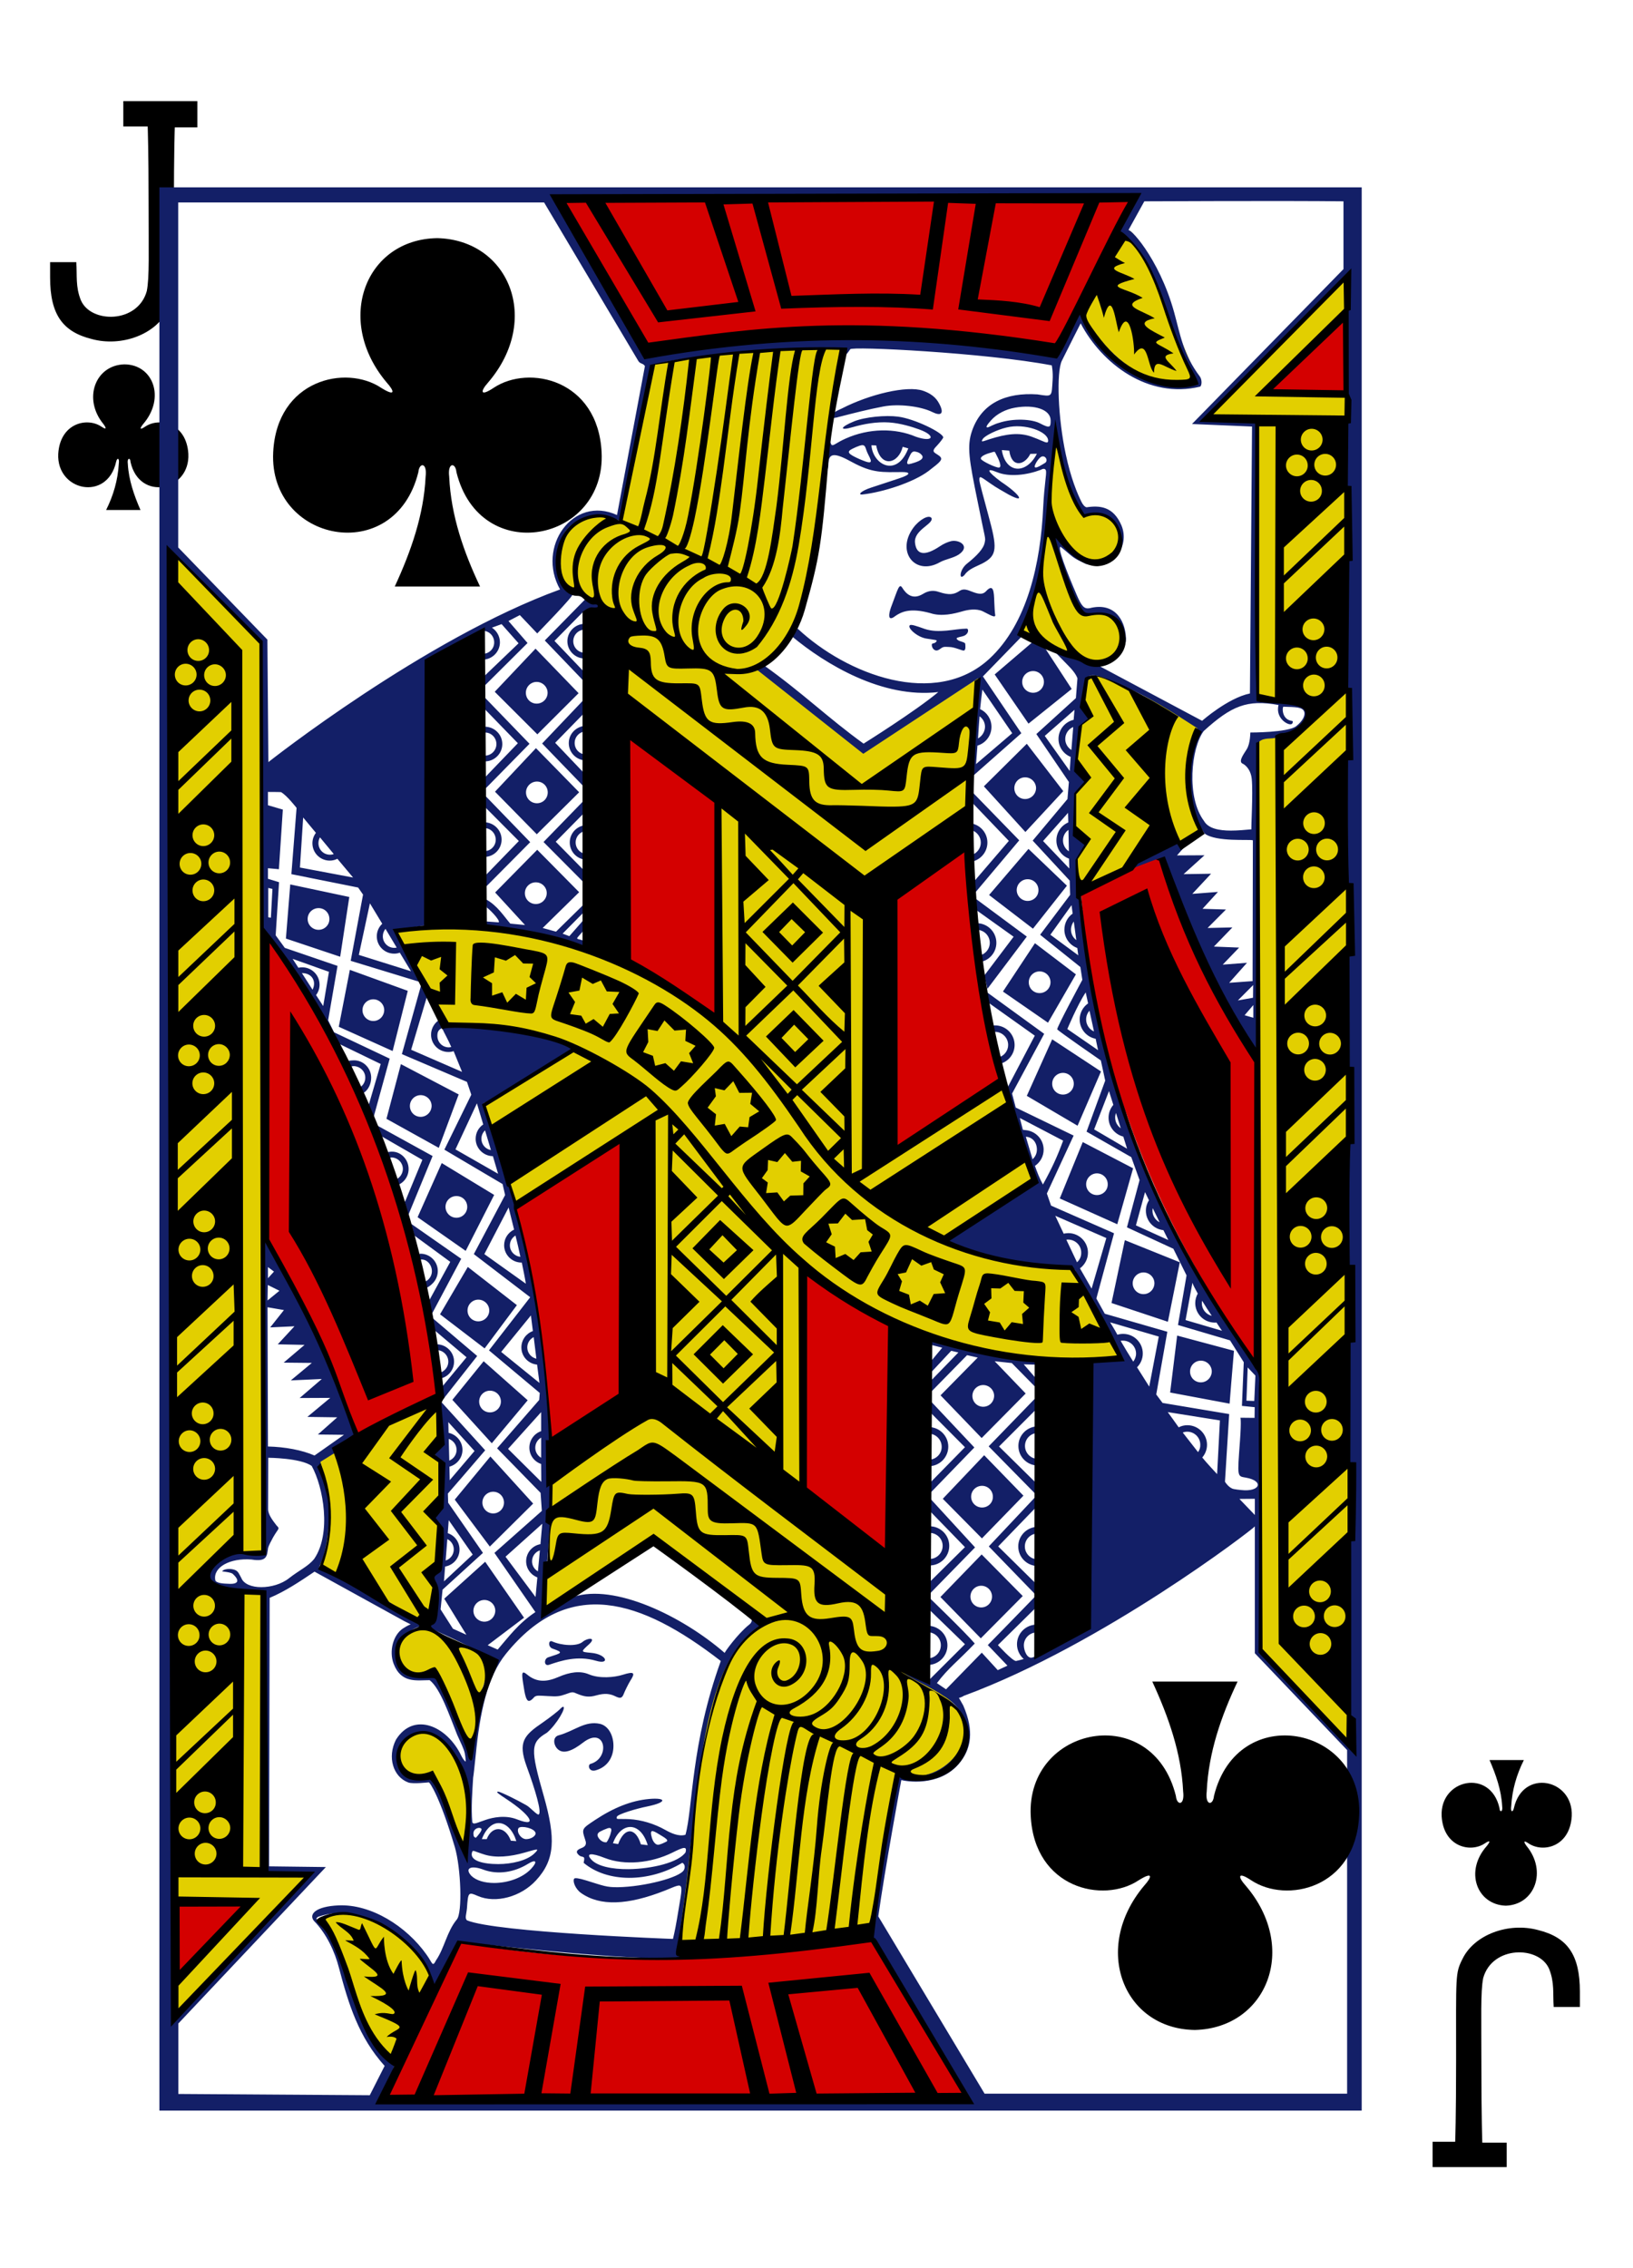 <?xml version="1.0" encoding="utf-8"?>
<!-- Generator: Adobe Illustrator 23.0.1, SVG Export Plug-In . SVG Version: 6.00 Build 0)  -->
<svg version="1.1" xmlns="http://www.w3.org/2000/svg" xmlns:xlink="http://www.w3.org/1999/xlink" x="0px" y="0px"
	 viewBox="0 0 180 250" style="enable-background:new 0 0 180 250;" xml:space="preserve">
<style type="text/css">
	.st0{fill:#FFFFFF;}
	.st1{fill:#E2CF00;}
	.st2{fill:#131F67;}
	.st3{fill:#D40000;}
	.st4{fill:#100F08;}
</style>
<g id="white-background">
	<rect class="st0" width="180" height="250"/>
</g>
<g id="Layer_1">
	<g id="g5584_1_" transform="translate(-3.987,-5.552)">
		<g id="g11322-4-2_1_" transform="matrix(0.996,0,0,0.997,457.411,-265.452)">
			<path id="path147-6-9-8-7-0-5-6-79-2-4_1_" d="M-288.6,482.5c3.2-0.1,4.6-3.8,2.3-6.6c-0.3-0.4-0.4-0.7,0.2-0.3
				c1.6,1.1,4.6,0.4,4.8-3c0.2-4.1-5.4-5.3-6.4-0.9c-0.1,0.5-0.4,0.5-0.3-0.2c0.1-1.8,0.6-3.5,1.4-5.1c-1.3,0-2.5,0-3.8,0
				c0.7,1.6,1.3,3.3,1.4,5.1c0.1,0.7-0.3,0.7-0.3,0.2c-1-4.4-6.6-3.2-6.4,0.9c0.2,3.4,3.2,4.1,4.8,3c0.6-0.4,0.6-0.2,0.2,0.3
				C-293.2,478.7-291.8,482.4-288.6,482.5L-288.6,482.5L-288.6,482.5z"/>
			<path id="path147-6-9-8-7-4-5-62-3-3-7_1_" d="M-441.5,312.1c-3.2,0.1-4.6,3.8-2.3,6.6c0.3,0.4,0.4,0.7-0.2,0.3
				c-1.6-1.1-4.6-0.4-4.8,3c-0.2,4.1,5.4,5.3,6.4,0.9c0.1-0.5,0.4-0.5,0.3,0.2c-0.1,1.8-0.6,3.5-1.4,5.1c1.3,0,2.5,0,3.8,0
				c-0.7-1.6-1.3-3.3-1.4-5.1c-0.1-0.7,0.3-0.7,0.3-0.2c1,4.4,6.6,3.2,6.4-0.9c-0.2-3.4-3.2-4.1-4.8-3c-0.6,0.4-0.6,0.2-0.2-0.3
				C-436.9,315.8-438.3,312.1-441.5,312.1C-441.5,312.1-441.5,312.1-441.5,312.1L-441.5,312.1z"/>
			<path id="path35-5-6-2_1_" d="M-441.6,283v2.8h2.7c0,0,0.1,2.7,0.1,8.4c0,5.5,0.1,8.3-0.2,9.8c-1,3.6-6.2,3.6-7.3,1
				c-0.6-1.5-0.4-2.7-0.5-4.2h-2.9c0,0,0,0.8,0,1.7c0,4.1,1.4,6,4.6,6.8c3.3,0.9,7.1-0.5,8.4-3.2c0.8-1.6,0.7-1.7,0.7-11.2
				c0-6.4,0.1-9,0.1-9h2.5V283H-441.6L-441.6,283z"/>
			<path id="path35-6-4-1-2_1_" d="M-288.5,511.5v-2.8h-2.7c0,0-0.1-2.7-0.1-8.4c0-5.5-0.1-8.3,0.2-9.8c1-3.6,6.2-3.6,7.3-1
				c0.6,1.5,0.4,2.7,0.5,4.2h2.9c0,0,0-0.8,0-1.7c0-4.1-1.4-6-4.6-6.8c-3.3-0.9-7.1,0.5-8.4,3.2c-0.8,1.6-0.7,1.7-0.7,11.2
				c0,6.4-0.1,9-0.1,9h-2.5v2.8H-288.5L-288.5,511.5z"/>
		</g>
		<g id="g5275-8-4-5_1_" transform="matrix(-1.017,0,0,-1.022,3595.08,-394.582)">
			<g id="layer1-1-8-4-5_1_">
				<g id="g3799-8-1-3_1_" transform="matrix(0.152,0,0,0.152,623.249,453.897)">
					<path id="path3306-4-9-5_1_" class="st1" d="M18326.7-5726.1c-4.5,6.3-23.8-37.8-36.2-71.3c-6.1-16.4-14.2-30-10.9-34.3
						c8.8-8.9,31.7-0.9,48.4,11.7c17.8,13.5,30.3,33.5,30.3,33.5L18326.7-5726.1z M18170.8-5758.9l-0.7-26
						c15.3-13.7,34.3-30.5,56.6-56l-59.4-0.3c0.5-319.1-0.5-958.7-0.5-958.7s66.1,66.4,64.5,66.6c-0.1,0,1.9,386.4,2.1,646.3
						c0.5,1.2-34.5,1.3-36.8,18.3c-1.5,11.2,36.8,9.7,37.4,10.4c-0.1,116.8,0.4,199.3,0.4,199.3l35.1,1.1L18170.8-5758.9z
						 M18377.2-5879.1c-5.1-10.1-13.2-48.9-19.5-47.9c-28.6,9.4-37.8-32.4-8.2-34.6c11.2-0.8,23.7,13.6,30.7,31.6
						C18383.6-5920.6,18380.1-5875.4,18377.2-5879.1L18377.2-5879.1z M18383.6-5937.3c-8.4-13.6-16.5-63.5-31.8-60.7
						c-14,3.2-23-9-21.6-19.7c7.2-30,58.5-1.5,72,5.4C18395.5-5997.2,18386.1-5959.7,18383.6-5937.3z M18275.2-6077.9
						c11.8-26.4,8.6-48-1.4-74.5c30.5-13,60.6-28.5,90.6-44c0.2,0.1,1.5,104-8.5,151.4c-3.4,7.2-15.8,1.5-22.9-2.1
						C18313.8-6056.1,18293.1-6066.3,18275.2-6077.9z M18816.5-6555.1c-6.2-49.1-1.7-125.5,7.1-155.7c3.4-10.2,74.1,35.9,79.2,39.1
						c-13.9,25.6,5.1,85,3,74.4C18900.9-6594.1,18818.1-6550.2,18816.5-6555.1L18816.5-6555.1z M18786.1-6758.9
						c1.3-3.2,6.6-39.9,8.2-40c5.4-0.5,13.2,36,26.9,48c25.8-3,28.8,14.4,23.8,22.8c1.2,3.7-8.3,11.7-17.3,10.9
						C18805.5-6725.9,18775.5-6733.5,18786.1-6758.9z M18489.9-6821.7c0,0,19.4-108,19.5-107.9c48-6.9,94.2-14.7,136.9-9.9
						c-8.4,112.3-21.7,209.4-58.1,226.3l75.5,60.2c0,0,83.8-51.8,79-51c-2.1,0.6-3.7,44.1-4.9,114.4
						c2.1,183.7,108.8,369.6,112.9,367.7c2.3,1.5-90.8,8.7-157.8-19.9l-3,243.2c0,0,33.2,16.4,39.3,24
						c12.2,42.3-20.8,53.1-40.6,42.5c-9.3,32.2-23.3,111.7-23.8,111.6c-44.7,7.3-90.9,13-136.6,10.4c7.7-37.4,12.5-65.9,15-103.5
						c5.8-56.1,17.4-109.2,47.1-121.9c-5.3,2.1-74.5-57.8-74.5-57.8l-84,51.2c27.2-175-19.3-345-99.3-482.5
						c40.4-4.6,86.1-2.4,157.4,18.7c0,0-4-243.7-4-242.3C18406.9-6778.8,18450-6838.8,18489.9-6821.7z M18796.7-6843.5
						c0.3-2.5,1.4-30,1.4-30c11.2,13,20.2,51.1,22.4,50.4c0,0,14.3-2.2,18.8,2.5c14.5,15.4,0.2,33.5-14.3,30.1
						C18810.6-6794.1,18794.7-6818.7,18796.7-6843.5z M18945-6017.3c0,0-3.1-432.1-3-648.7c55.2,0.9,44.3-29.5-0.7-26.3l-0.1-199.7
						l-29.9-1c0,0,56.2-58.2,91.9-95.4l0.8,18.9l-54.3,58l56.2-0.1l0.2,958.2L18945-6017.3z M18851.2-7021
						c13.6-2.9,27.8,59.3,51.4,97.1c-26.8,15.9-69.1-14.4-78.6-38.7C18830.2-6983.3,18851.6-7020.8,18851.2-7021z"/>
					<path id="path3304-4-6-6_1_" class="st2" d="M18159.4-7059.5v1364.6h857.3v-1364.6H18159.4z M18443.5-6772.1
						c1.2,2.2,3.1,5.4,3.1,5.4s-2.1,0.5-3.5,1.5c-99.3,36.5-205.6,117.8-207.5,120.2v-90l-65.8-68.7v-243.8h258.5l75.8,125.8
						c-4.6,33-16.4,96.7-16.4,96.7c-7-1.7-30.4-3.9-43.1,14.2C18438.6-6802.4,18435.4-6790.6,18443.5-6772.1L18443.5-6772.1z
						 M18927.9-6491.5l9.8-12.3l-17.3,0.8l11.9-12.8l-19.1-0.4l14.9-12.6l-20.1-0.2l15-12.4l-22.1,1l15.8-13.5l-21.8,0.1l16.3-13.5
						l-21.3-0.3l13.8-12.2l-18.6-0.2l21-14.7c9,3.9,21,6.1,33.2,6.4l0.3,98.8L18927.9-6491.5z M18943-6662.7
						c49.2,0.2,59.7-25.9,0.3-30.1c1.1-65.7-2.7-197-2.7-197l-32.4-0.8c0,0,86.8-93.1,95-100.6c7.4,312.8,7.1,1039.1,7.1,1039.1
						l-66.3-65.9l-0.7-205.4c-22.2-22.3-34.9-54.9-48.1-76l-36.3-17.5l8.5-28.9l-3.6-8.2l-11.3,40.9l39.7,18.7l4.2,8.5l-6.7,38.6
						l37.6,12.8l6.5,8.9l-2.4,37.7l7.9,2.4v7.5l-7.8-0.7l-2.8,42.3l10.6,3.1v9.5c0-0.2-6.2,0-9.3-0.2c-4.2-2.3-11.1-11.2-11.1-11.2
						l3.7-47l-47.6-9.5l-3.5-5l8.8-47l-50-15.2c5.1,12.5,11.9,24.3,17.6,36.6c-6.9,2-14,2.4-21,3.9c-1.9,63.4,0.3,129.4-1.7,189.1
						c-40.2,2.9-21.4-0.9-38.9-0.7c-6.8,0-12.4,5.5-12.4,12.3c0,4.3,2.3,8.2,5.7,10.4l-6.9,2.5l-12.1-13.6l25.3-24.1l-0.2-6.9
						l-31.5,31.2l13.6,15.6l-8.1,4.2l-12.4-13c0,0-26.7,27.2-25.1,27.7c0.8,0.2,2.3,1.6,3.3,3c19,40.8-6.9,60.3-38.3,49
						c-8,37.6-15.6,71.5-21.9,110.4c-23.5,8.8-133.9,13.9-135.1,11.9c0,0-2.8-2.7-2.9-4c0.5-1.7-3.2,3.6-3.2,3.6
						c0,2.3-96.2-2.4-143.7-11.4c0,0-1-4.5-0.6-10.5c0.8-12-0.1-11.8,10.8-10.1c22.4,1.5,39.7-6.1,46.6-25.7
						c3.9-11,2.1-20.8-3.9-50.1c-5.7-28.5-5.8-25.4-5.1-29.2c0.8-4.5,5.7-9.6,12.8-15.2c5.3-4.3,5.8-12.4,1.6-7.9
						c-2.9,4.3-8.1,5.8-12.8,8.2c-10.9,5.7-10.5,11.1-4.1,34.5c3,11,6.2,22.8,6.3,24.2c0.3,4.3-1.2,2.5-7.7-1.9
						c-4.2-3-8.9-5.5-13.2-8c-13-6.9-7.3,0.7,5.3,9c9.9,7.3,11.5,10.4,3,6.9c-8.8-3.6-21.4-2-31.2,1.7c-1.9,1.1-3.4,0.9-3.7-0.8
						c-0.4-2.7,1.2-9.6,2-25.5c1.8-40.1,11.4-82.9,38.3-107.7c38.5-35.4,101.8-11.4,136.9,21.4l3.8-5.7
						c-23.6-19.6-64.4-44.1-104.2-39.4c16.6-13.8,53.3-36.6,53.3-36.6c25.2,18.1,43.7,36.2,71.4,55.8l4.8-3.2l-76-59.8l-81.9,53.6
						c0,0,3.4-51.4,4.7-70.2l-35.5,31.2l27.4,40.3l-29,29.7c0,0,4.9-0.7-0.5,8.5c-8.2,16.5-13.1,43-16.9,69.9
						c0.7,20.1-4.3,42.4-5.8,60.1c-2.7-16.6-5.9-25.3-12-40.4c-5.7-14.5-7.9-14.4-14.3-12.3c-34.7,2.9-19-63.6,22-20.1
						c1.8,1.8,4.8,4.1,4.9,3.7c0.9-2.7-10.9-37.7-15.4-45.8c-4.8-8.5-4.8-9.7-12-9c-13.4,1.4-17.9-3.4-19.2-17.3
						c1.8-26.4,30.5-15.2,48.9-7.1c1.7,1.3-8.6-9.3-12.3-13c-5-5.1-5.8-8.3-5.8-8.3l1.1-14l28.2-25.5l-23.2-34l1-12.1l24.8-29.5
						l-26.4-28.4l-0.3-10.1l21.4-28.3l-28.7-22.9l-1.4-9.1c0,0,18.4-33.9,17.9-35.1c-0.4-1-31.1-22.1-31.1-22.1l-3.1-14.3l13.3-36.2
						l-31.9-18.1l-5.9-16.3l9-33.5l-33.1-15.2l-9.4-18.9l6.1-35.2l-37.1-10.9l-9.8-15.5l1.3-31l-9.1-0.9l0.1-7.6l10.1,0.1
						c0,0-0.8-1.1,0.3-16.4c1.9-26,2.1-25-4.2-26.1c-13.2-2.3-10.2-10.3,3.3-8.8c2.1,0.2,3.8,0.4,5.3,0.7c3.6,0.7,6.3,5.2,6.3,5.2
						l-3,48l47.5,7.9l4.5,6l-7.9,44.5l44.6,12.8l6,10.8l-12.6,46.3l44.9,19.6l3,8.6l-19.1,41.1l41.3,19.9l2.6,9.9l-22.9,42.4
						l47.6,34.4c0,0-1.3-3.4-3.2-9l-37.7-26.7l19.1-36.2c0,0,1.5,2.6,3.1,2.1c-1-6-1.7-12.1-2.1-18l-19.5-50.4l63-42
						c-27-16.1-61-15.6-92.3-21.6c0,0-1.4-4.3-3.7-8.2c-9.1-14.5-17.3-32.9-27.4-51.9c7.5-3.5,10.7-3.1,18.7-4.6
						c11.1-61.9,22.1-133.2,39.8-187.1c7.7,0,14-6.2,14-13.9c0-4.2-1.9-7.9-4.8-10.5c1.7-0.5,3.6-1,5.5-1.4
						c2.6,0,12.9,11.3,12.9,11.3l-26.5,26l-0.2,8.6c10.6-10.9,33.9-34.6,33.9-34.6l-14-14.6l6.9-3.2l11.4,12.4l25.5-26l6.5,4.4
						c-8.6,11.2-14.2,14.8-27,28.1c6.7,7.9,32.7,32.8,32.7,32.8l-0.1-8.6l-25.6-24.7l24.9-24.7l1.4-1.6c0,0,19.8,8.5,21,8.5
						c-8.4-6.9-23.5-12.8-31.7-18.7c-37.2-21.8-1.9-66.8,32.4-55.7c1,3.6,18.9-95.1,16.9-100.5c1.8-15.3,2.2-13.1-3.1-21.9
						c-16-36.5-62.6-105.7-62.6-105.7l419.3-2.7c-4.4,8.5-8.8,15.3-12.1,25.2c0,0,23.6,24.4,32.2,56.4c4.8,17.9,11.7,34.6,23.8,46.5
						c0.2,0.4-0.4,1-1.2,1.5c-33.2,11.6-70.9-16.5-82.6-48.5l-19,30.8c8.6,1-126.6-15.2-159.8-11.1c2.9,0.6,6.4,3,4.5,12.2
						c-3.4,15.9-9.4,73.5-9.4,73.5c-6.7,56-11.8,126.4-49,149.7c0,0,5.7,6,10.6,9.1c0.1-0.1-4.4-4.6-4.5-5.1c0-1.6,1-2.7,2.1-3.5
						c7.9-6.3,17.5-19.5,17.2-19.9c30.7,26.5,78.8,49.3,107.8,39.8c11.4-2.4,16.5-13.3,22.6-4.4c-7.9,48.2-7.3,101.2-4.3,142.9
						c4.7,92.8,25.4,146,45.8,211.8c-10.5,3.7-64.5,39.6-64.5,39.6c-0.3,4.6,65.1,19.5,90.8,16.8c0,0,5.3,5.1,5.3,4
						c-0.1-0.3-0.3-0.7-0.5-1c3.8-2.1,6.4-6.2,6.4-10.8c0-6.8-5.5-12.3-12.4-12.3c-1.3,0-2.5,0.2-3.7,0.6c-3.2-7.9-6-14.7-6-14.7
						l36.3,15.7l-11.8,39.5l4,8.8l14.4-51.4l-46.4-19.7l-3.1-9.1l19.2-39l-41.5-24.4l-1.8-7.8l22.3-41.9l-40.2-30.6l29.4-37.7
						l-36.2-30.2l0.4-5l30-34.3l-31-31.6l-0.9-12.8l33.8-29.8l-29.2-42c12.2-8.1,18.9-17.4,26.9-26.6l7.1,3.1l-25.9,19.5l27.7,39.7
						l29.2-26.2l-15.8-25.6l9.6,4.3l8.8,13.7l-1.4,14l-28.8,26.1l24.8,35.6l0.2,6.5c0,0-15.4,17.6-26.6,30.7l31.4,34.4l-25.7,32.5
						l32.3,27.3l-0.9-8.2l-23.8-20l18.3-22c1.3-13.3-1.6-36,5.2-46c-11-10.7-5.3-36.6,0.2-44.9c-10.5-12.4-4.5-39.6,2.2-40.7
						c-8-10-4.8-30.3,1.9-36.9c2.2-1.1-28.7-12.2-48.2-25.5c16.2-30,12.4-58.1,17.5-68.3c7,20.1,16,41.5,23.7,56.9
						c0.8,1.6,2.5,1.2,5.1,1.3c32.2,2.8,29.1,29.2,5,36c0,0,49.1,36.3,74,40.3c0.3,0.6,0.1,1.5-0.8,3.2c-3.5,7.3-5.6,19.8-6.1,30.8
						c-1.8,16.4,6.2,41.6,6.2,41.6l-10.2,6.3c-2,8.7-13.4,8.8-14.5,15c2.4,26.5,54.6,128.2,65.6,139.7
						C18946.9-6511.7,18939-6590.4,18943-6662.7z M18931.1-6477.8l8.5-6.9l-0.2,11L18931.1-6477.8z M18939.3-6461l-4.3-3.2l4.3-4.7
						L18939.3-6461z M18414.5-6331.6c0.8,5,1.7,10,2.8,14.8c-6,1.6-10.4,7-10.4,13.4c0,7.7,6.3,13.9,14,13.9c1.1,0,2.2-0.2,3.2-0.4
						c2.2,7.7,4.3,14.3,5.9,19.1l2.8,2c-7.7-26.4,7.2-40.7-14.7-62.6C18417.7-6332.4,18416.1-6332.1,18414.5-6331.6z
						 M18866.7-7048.6l136.5,0.9v50l-105.2,111l40.5,0.5l-0.4,190.5c-11.1,4.6-21.7,11.7-32,18.6l-64-35.1l-4.6-2.3
						c0,0,1.8-0.5,5.5-2.9c7.2-4.7,10-16.3,6.7-25c-5.4-14.2-16.5-11.7-25.7-11.7c-7.7-5.9-14.3-25.6-19.6-38.7
						c-2.5-5.7-4.9-10.1-5.5-13.4c-0.6-3.1-0.6-5.7-0.6-5.7s1.2,0.4,3.1,4.1c10.2,21.3,34,31.6,46.6,11.5c6.4-12.4,2-26.5-8.8-30.4
						c-3.3-1.2-14.5,0.1-14.5,0.1c-0.7,0.4-8.1-10.5-18.7-46.1c-4.3-14.7-5.5-46.7-1.3-51.3c7-8.4,8.8-20.3,14.7-28.8
						c2.7-5.3,2.5-2,6.8,3.9c14.4,20.3,39.6,36,62.7,35c16.4-0.7,21.5-6.3,17.6-11c-9-9.1-14.9-22-17.8-33.2
						c-6.9-26.1-14.2-49.4-32.6-69.7L18866.7-7048.6z M18797.4-6924.5c1.7,1.6,0.4,4.1,0,8.6c-0.8,11.5-1,11.6-7.7,8.7
						c-12.7-5.5-30.7-0.7-41.5,11c-13.7,14.7-14.1,29.9-5.6,59.8c9.7,33.7,9.5,38.1-2.2,45c-7,5.9-14.2,18.4-11.5,18.4
						c0.4,0,1.4-0.8,2.2-1.7c0.8-0.9,7.2-6,12.2-9.4c13.6-9.2,17.8-13.9,11.6-31c-6.2-16.8-11.1-33.2-8.6-34.3
						c1.2-0.5,5.9,5,8.8,6.6c5.9,3.4,18.5,9.6,20,9.6c2.1,0-0.1-1.5-6.2-5.5c-16.3-10.7-23-20.3-7.3-14.2c8.4,3.3,17.4,1.4,22.4-0.3
						c5.9-1.9,8.9-3.8,9.6-1.6c0.9,10.4,0,21-0.6,31.5c-0.2,0.7-1,7.8-1.8,15.7c-3,30.3-8.2,55.8-21.6,72.2
						c-44.8,55-95.9,39-153.2-5.1c21.4-58.8,19.9-104.7,25.2-123.3c4.9-1.5,10.7,1.4,14.3,3.4c8,4.5,17.1,7.2,25.8,7.7
						c8.1,0.4,9.5-0.7,8.8,1.7c-0.6,1.8-13.7,5.7-21.7,7.3c-14.6,3-13.5,6.4-1.2,5.3c12.9-1.2,25.4-6.3,38.6-15
						c9.2-6.1,9.5-6.1,7-13.6c-0.6-1.8-1.8-4.6,2.5-6.2c4.5-1.7,3.9-3.5,1.3-5.5c-0.6-0.5-2.3-0.6-2.9-1.1c-0.8-0.6,0.1-3.5,0.1-3.9
						c-16.7-14-46.1-14.4-70.3,0c-1.2-0.4-2.5-2.3-1.3-4.9c2.5-5.5,28.6-12.1,47-12.4c8.4-0.1,10.1,0.9,22.8,4.8
						c5.2,1.6,8.1,2,8.6,1.2c1.1-1.8-0.8-7.1-4.8-10c-13.5-9.6-33.3-8.9-60.2,1.7c-14.4,5.7-12.9,7.6-8.3-20.6
						c1.3-7.8,2.8-13.8,2.8-13.8S18776.7-6933.1,18797.4-6924.5z M18778-6898c6.7,0,12.8,1.7,16.3,5.1c5.2,5.7-0.3,7.5-8.5,4.4
						c-10.6-4-22.5-1.7-31.8,4c-6,3.7-7.2,1.7-2.2-3.6C18757.8-6894.4,18768.3-6898,18778-6898z M18682.2-6888.2
						c11.6-0.1,22.3,2,26.6,6.9c4,4.4,0.1,4.9-9.8,1c-14-5.4-32.8-3.7-48.2,3.9c-7.9,3.9-10.4,4.7-9.3,0.2
						C18646.2-6883.3,18665.2-6888,18682.2-6888.2z M18775.1-6884.6c11.1,0,20.5,2.5,18.7,8.3c-0.6,2.1-1.2,0.8-9.1-1.6
						c-7.9-2.4-18-1.5-28.2,1.4c-9.5,2.7-11.3,3.4-7-0.7C18754.7-6882.1,18765.4-6884.6,18775.1-6884.6z M18797.7-6879
						c11.2,17.1,13.2,42.3,25.1,55.9c22.1-4.1,32.5,16.5,13.9,30.2c-9.4,5.2-20.9,1.3-29.4-12.5c-8.1-13.1-10.3-21-10.6-29.4
						C18797.5-6852.1,18796.5-6861.5,18797.7-6879z M18668.5-6871.2l4.9,0.6c3.6,11.9,11.5,12.7,16.2,0.2l3.7,0.6
						C18687.7-6854.5,18673.7-6853.9,18668.5-6871.2z M18660.9-6870.9c2-0.1,3.7,2,4.6,4.8c1.9,6.4-0.3,5.6-4.7,2.9
						c-4.5-2.7-7.9-4.5-5.3-5.6C18657.5-6869.8,18659-6870.5,18660.9-6870.9z M18702.9-6866.9c1.7,2.1,2.1,3.7-0.1,5.2
						c-2.1,1.1-3.7,1.8-5.7,2.5c-2,0.6-3.2,0.1-2.4-2.7c0.5-2.4,2-5.9,3.2-7.2C18699.8-6869.4,18701.9-6868.1,18702.9-6866.9z
						 M18762.2-6868.3l3.9,0.3c4.1,10.9,13.6,10.6,17.2,1.1l3.5,0C18780.2-6850,18766.9-6853.1,18762.2-6868.3z M18755.2-6866.9
						c3.7,0,7.3,5.3,5.3,8c-2.1,1.7-11.2-0.2-12-3.6C18748.1-6864.5,18751.5-6866.9,18755.2-6866.9z M18791-6865.9
						c1.8,0.4,1.7,1.8,1.7,2c0.9,4.5-4.4,6-5.6,4.3C18786.4-6860.5,18789.3-6864.1,18791-6865.9z M18705.7-6818.1
						c-9.1,2.5-13.3,10.3-12.7,19c0.5,7,4.1,12.7,9.5,14c10.8,2.4,18.3-5.1,29.4-8.1c4.8-1.2,3.7-7.4,0.6-10c-3.9-3.4-10-1.3-18,4.9
						c-15.9,12.1-19.7-11.1-5.2-15.2C18711.5-6814.2,18710.5-6819.4,18705.7-6818.1z M18236.7-6284.1l6.2,1.8l-6.2,7.2
						C18236.7-6275.1,18236.7-6281.3,18236.7-6284.1L18236.7-6284.1z M18253.9-6259.3l-12.7,14.2l17.3-1.3l-11.7,12.1l18,0.7
						l-13.2,13.6l17.7-0.4l-13.1,13.1l16.7,0.5l-11,12l18.3-1.4l-13.4,14.3l19.6-0.3l-14.9,13.4l19.6-0.1l-5.9,6.7l5.2,2.6
						c5.3-2.5,36-12,37.1-19.1c-6.8-1.8-26.8,8.3-28.1,6.6c-8-35.1-42.5-112.7-65.3-135.3l-1.6,219.2c-3.5,3.2-9,1.6-12.6,3
						c-11.5-0.6-30.8,18.6-20.8,22.4c5.3,1.2,34.5,6.1,34.6,7.6c3.6,63.5-2.2,127.4,0.5,195.3c8.2,1.2,34.9,2.7,34.9,2.7
						s-97.9,101.4-99.8,99.4c2.3-108.7,1.1-321.2-0.8-322c0-6.4,2.3-19.8,2.3-19.8l-2.1-676.1c0,0-0.6-3-1.7-5
						c-2-3.3-2.2-4.1-2.3-14.3c-0.8-6.3,0.1-7.9,0.1-7.9l0,0l67,70.2l0.1,196.5c0,0,63.4,92.9,78,135.8c32,63.9,28.5,157,47.9,192.7
						c0.4,0,0.8,0,1.2-0.1c0.5,5.2,0.5,7.3,1.3,8.1c1.5,11.6,3,27.5,3,27.5l-7,11.1l7.8,10l0,26.5l-10.4,10.5l9.5,12l-2.7,24.8
						l-7.4,6.6l4.2,5.7c0,0,0.7,8.9-1,19.2c-1.1,6.9-8,6-22.4-1.2c-20.3-7.6-41.1-21.3-57.2-31.6c1-12.9,17-42.3-5.3-74.8
						c-8.3-6.2-32.3-3.9-34.4-4.8l0.2-99.9 M18236.9-6269.9l10.8-1.9l-10.9,10.9L18236.9-6269.9z M18753-6768.8
						c-0.9,0.1-2,0.9-3.4,2.5c-1.5,1.7-3.9,1.2-10,0.9c-6.5-0.4-8.2-0.2-12.5,1.3c-4.9,1.8-5,1.8-8.4,0.3c-5.3-2.2-8.6-2.5-13.5-1.1
						c-6,1.7-9.8,1.2-13.5-0.6c-3.7-1.8-4.9-1.5-6.2,1.9c-0.5,1.4-3.2,6.9-4.4,8.8c-4,6.1-3,7.1,5.3,4.5c5.8-1.8,16.4-2.9,24.2,0.4
						c6,2.5,13.2,1.7,21.7-2c7.5-3.2,14.9-4.3,22.1,1.7c4.2,3.5,4,0.8,2.9-6.4C18756.1-6764.6,18755.2-6769,18753-6768.8z
						 M18468.8-6743.3c-7.7,0-14,6.2-14,13.9c0,7.7,6.3,13.9,14,13.9C18472.5-6718.5,18474.4-6742.7,18468.8-6743.3z
						 M18738.9-6743.2c-8.5,2.9-20.2,6.7-33.4,2.9c-10.3-3.1-7.9,4.6,3.4,5.6c7.8,0.7,7.3,0.7,1.2,6.3c-5.1,4.8,1.3,4.4,4.8,1.5
						c4.1-3.5,15.4-2.6,21.7,0.3c2.8,1.3,3.1-4-0.2-5.1c-8.4-2.9-6.4-3.1,2.8-6.1C18742.6-6738.6,18742.7-6744.4,18738.9-6743.2z
						 M18468.8-6738.6c4.4,1.6,1.7,17.7,0,18.5c-5.1,0-9.3-4.1-9.3-9.2C18459.5-6734.5,18463.7-6738.6,18468.8-6738.6z
						 M18394.2-6738c3.6-1.2,6.1,4.7,6.1,8.6c0,5.1-4.2,9.2-9.3,9.2c-6.3-6.1-7.4-12.9-0.2-16.7
						C18391.9-6737.2,18393-6737.6,18394.2-6738z M18431-6724.4l-29.9,30l29.3,29.5l29.4-30.2L18431-6724.4z M18785-6712.6
						c4.3,0,7.8,3.5,7.8,7.7c0,4.2-3.5,7.7-7.8,7.7s-7.8-3.4-7.8-7.7C18777.3-6709.1,18780.7-6712.6,18785-6712.6z M18430.7-6702.5
						c4.3,0,7.7,3.5,7.7,7.7c0,4.3-3.5,7.7-7.7,7.7s-7.7-3.4-7.7-7.7C18423-6699,18426.4-6702.5,18430.7-6702.5z M18748.5-6695.1
						l21.4,28.6l-26.2,23.4l1.3-14.5c5.8-1,10.2-6.1,10.2-12.1c0-5.3-3.3-9.7-8-11.5L18748.5-6695.1z M18391.9-6693.5l-0.3,7.8
						l27,26.5l-26.7,27.5l0.2,7.6l33.2-35.1L18391.9-6693.5z M18468.1-6693.5l-33,33.6l31.8,34.5l0.4-8.7l-25-25.6l25.5-25.1
						L18468.1-6693.5z M18944.1-6688.1c6.7,0,12.5,2.2,14.2,6.5c1.4,2.5,2.1,4.6,4.1,5.5c3.9,1.8,9.2,0.6,9.5-0.8
						c0.5,0-6.2-0.6-7.4-1.7c-5.2-4.7-4.4-7.6,3.1-7.1c2.4,0.1,9.1,0.2,9.3,2.8c1.5,9-10.5,15.6-25.9,14.4c-11-1.8-11,2.4-11.8,8.2
						c-0.5,1.9-2.2,5-3.5,7.4c-3.9,6.9-5.2,5.9-2.5,8.6c2.6,3.4,6,7.6,6,11.6l-0.1,36.4c0,0-23-0.1-31-5.8
						c-8.4-15.2-14.1-47.9-1.8-65.9c4.3-5.4,10.6-8,17.9-13.7C18929.6-6686,18937.3-6688.1,18944.1-6688.1z M18813.8-6684l-0.8,10.5
						c-5.9,1-10.3,6-10.3,12.1c0,5.4,3.5,10,8.4,11.6l-0.7,9.2l-17.1-24.4L18813.8-6684z M18746.8-6676.9c2.5,1.4,4.2,4.1,4.2,7.1
						c0,3.6-2.3,6.7-5.6,7.8L18746.8-6676.9z M18390.3-6673.1c-11.8,6.1-7.8,29.7,0,27.8c7.7,0,14-6.2,14-13.9
						C18404.3-6666.9,18398.1-6673.1,18390.3-6673.1z M18467.5-6672.7c-7.7,0-14,6.2-14,13.9c0,7.7,6.3,13.9,14,13.9
						C18477.8-6648.1,18472-6672.3,18467.5-6672.7z M18812.6-6669.2l-1.2,15.2c-2.7-1.3-4.6-4.1-4.6-7.3
						C18806.8-6665.1,18809.3-6668.2,18812.6-6669.2z M18390.3-6668.4c5.1,0,9.3,4.1,9.3,9.2c0,5.1-4.2,9.2-9.3,9.2
						C18387.3-6649.3,18385.3-6666.8,18390.3-6668.4z M18467.5-6668.1c6.2,0.5,1.1,16.2,0,18.5c-5.1,0-9.3-4.1-9.3-9.2
						C18458.2-6663.9,18462.4-6668.1,18467.5-6668.1z M18781.1-6659.3l-30.9,30.5l30.5,33.4l25.4-30.6L18781.1-6659.3z
						 M18430.2-6653.5l-29.6,30.3l28,28.7l29.5-30.9L18430.2-6653.5z M18235.6-6636.9l11,11.4l-11,0.1V-6636.9z M18778.7-6635.8
						c4.3,0,7.7,3.5,7.7,7.7c0,4.3-3.5,7.7-7.7,7.7c-4.3,0-7.7-3.4-7.7-7.7C18771-6632.3,18774.4-6635.8,18778.7-6635.8z
						 M18430.1-6631.6c4.3,0,7.8,3.4,7.8,7.7c0,4.3-3.5,7.7-7.8,7.7s-7.7-3.5-7.7-7.7C18422.3-6628.2,18425.8-6631.6,18430.1-6631.6
						z M18468.3-6622.6l-32.7,33.6l31.6,33.4l0.4-7.9l-25.3-25.3l25.7-26.1L18468.3-6622.6z M18391.4-6622.6l0.3,8.5l26.3,25.8
						l-27.6,27.5l1.1,7.4l33.9-34.8L18391.4-6622.6z M18744.4-6613.4l23.7,23.4l-23.6,26.1l0-13.5c4.9-1.7,8.4-6.3,8.4-11.7
						c0-5.4-3.5-10-8.4-11.6L18744.4-6613.4z M18809.7-6612.2l0.2,9.6c-5.3,1.4-9.3,6.2-9.3,11.9c0,5.9,4.3,10.9,9.9,12.1l0.2,7.6
						l-18.7-20.5L18809.7-6612.2z M18262.5-6607.9c0,0,7.9,8.4,10.6,11.8c-2.1,2.4-3.4,5.6-3.4,9c0,7.7,6.3,13.9,14,13.9
						c2.2,0,4.3-0.5,6.2-1.5c1.4,2.1,7.8,10.8,7.8,10.8l-37.2-5.9L18262.5-6607.9z M18468.2-6602.3c-7.7,0-14,6.2-14,13.9
						c0,7.7,6.3,13.9,14,13.9C18482.2-6577.4,18479.4-6601.6,18468.2-6602.3z M18390.2-6601.8c-19.9,2.2-14.8,27.3,0,27.8
						c7.7,0,14-6.2,14-13.9C18404.2-6595.6,18398-6601.8,18390.2-6601.8z M18810-6598.3l0.4,15.4c-3.3-1.1-5.6-4.2-5.6-7.8
						C18804.8-6594.2,18807-6597.1,18810-6598.3z M18468.2-6597.7c9,3.3,6.3,19.1,0,18.5c-5.1,0-9.3-4.2-9.3-9.3
						C18458.8-6593.5,18463-6597.7,18468.2-6597.7z M18390.2-6597.1c5.1,0,9.3,4.1,9.3,9.2c0,5.1-4.1,9.2-9.3,9.2
						C18377-6580.2,18380.4-6596.8,18390.2-6597.1z M18744.5-6596.3c2.5,1.4,4.2,4.1,4.2,7.1c0,3.1-1.7,5.8-4.2,7.2L18744.5-6596.3z
						 M18276.1-6592.3l10.9,13.9c-1,0.4-2.1,0.6-3.2,0.6c-5.1,0-9.3-4.1-9.3-9.2C18274.4-6589,18275-6590.8,18276.1-6592.3z
						 M18779.7-6586l-25.6,30.5l31.4,27.7l22.3-27.4L18779.7-6586z M18430.4-6582.3l-31.4,31.6l22.1,22.9l-12.2-1.3l-17.7-17.9
						l-0.4,6l9.6,11l-10.3-0.3c-3.7,5.7,19.5,5.9,32.6,8.1c16.7,2.8,52.9,16,44.9,6.3l-9.1-2.3l8.6-10.3l-0.1-7.8l-14.9,15.9
						l-5.1-1.2l21.2-21.7l-1.4-6.6l-26,26.4l-7.6-1.7l26.5-26.8L18430.4-6582.3z M18781-6564.1c4.3,0,7.7,3.4,7.7,7.7
						c0,4.3-3.5,7.7-7.7,7.7c-4.3,0-7.8-3.4-7.8-7.7C18773.2-6560.7,18776.7-6564.1,18781-6564.1z M18429.3-6560.1
						c4.3,0,7.7,3.4,7.7,7.7c0,4.3-3.5,7.7-7.7,7.7s-7.8-3.4-7.8-7.7C18421.6-6556.7,18425-6560.1,18429.3-6560.1z M18253.6-6557.9
						c0,0-2,25.3-3.1,37.5l40.5,10.8l5-40.4L18253.6-6557.9z M18236-6556l5.6,0.2l-0.9,23.6l-5.5-5.8L18236-6556z M18310.9-6545.8
						c0,0,4.1,6.5,8.7,13.7c-2.5,2.5-4.1,5.9-4.1,9.8c0,7.7,6.3,13.9,14,13.9c1.4,0,2.8-0.2,4.1-0.6c1.8,3.4,5.2,8.8,5.2,8.8
						l-34.7-10.1L18310.9-6545.8z M18745.7-6543.2l27.3,22l-21.2,25.9l-1.4-11.1c4.8-1.7,8.2-6.3,8.2-11.6c0-6.4-4.9-11.6-11.2-12.2
						L18745.7-6543.2z M18274.1-6542.8c4.3,0,7.7,3.4,7.7,7.7c0,4.3-3.5,7.7-7.7,7.7c-4.3,0-7.8-3.5-7.8-7.7
						C18266.4-6539.4,18269.9-6542.8,18274.1-6542.8z M18819-6540.4c-6.8,0-12.4,5.5-12.4,12.3c0,6.8,5.6,12.3,12.4,12.3
						C18821.7-6513.8,18822.5-6536.9,18819-6540.4z M18819-6536.3c0.7,3.7,1.6,17.3,0,16.4c-4.6,0-8.3-3.7-8.3-8.2
						S18814.5-6536.3,18819-6536.3z M18322.3-6528.1c3.1,4.9,6.3,10.1,9,14.8c-0.6,0.1-1.1,0.1-1.7,0.1c-5.1,0-9.3-4.1-9.3-9.2
						C18320.3-6524.5,18321.1-6526.5,18322.3-6528.1z M18747.9-6526c3.7,0.8,6.5,4.1,6.5,8c0,3.2-1.9,6-4.6,7.3L18747.9-6526z
						 M18784.8-6518.7l-23,30.7l35,27.1l19.8-33.6L18784.8-6518.7z M18259-6506.2l26,7.6l-4.9,26.5c-0.4-1.5-1.9-4.3-3.8-7.7
						c1.1-2,1.8-4.3,1.8-6.7c0-7.7-6.2-13.9-14-13.9c-0.4,0-0.8,0-1.1,0.1C18260.7-6503.8,18259-6506.2,18259-6506.2z
						 M18297.6-6499.8l-8.5,42.2l39.2,15.7l9.5-44.6L18297.6-6499.8z M18789.3-6499.5c4.3,0,7.7,3.4,7.7,7.7c0,4.3-3.5,7.7-7.7,7.7
						s-7.8-3.4-7.8-7.7C18781.5-6496,18785-6499.5,18789.3-6499.5z M18266.3-6495.6c4.1,1,7.1,4.6,7.1,9c0,0.6-0.1,1.1-0.2,1.7
						C18271-6488.5,18268.6-6492.2,18266.3-6495.6z M18822.5-6494.4l-21,39.3l35.7,24.8l-2.4-8.4l-25.5-18.6l14.8-27L18822.5-6494.4
						z M18315-6480.2c4.3,0,7.7,3.5,7.7,7.7c0,4.2-3.5,7.7-7.7,7.7s-7.8-3.4-7.8-7.7C18307.3-6476.8,18310.7-6480.2,18315-6480.2z
						 M18352-6476.3l8.3,14.4c-3.4,2.5-5.7,6.6-5.7,11.1c0,7.7,6.3,13.9,14,13.9c1.2,0,2.3-0.2,3.3-0.4l6,12.7l-36.4-15.8
						L18352-6476.3z M18830.6-6476.2c-3.3-0.8-6.4,1.3-8.6,3.5c-2.3,2.2-3.8,5.4-3.8,8.9c0,6.8,5.6,12.3,12.4,12.3
						C18840-6453.8,18835-6475.2,18830.6-6476.2z M18755.4-6472.8l29.6,21l-17.3,33.1c0,0-1.7-6.7-3.9-15.7c4.2-2,7.1-6.2,7.1-11.1
						c0-6.8-5.6-12.3-12.4-12.3c-0.1,0-0.1,0-0.2,0C18757.2-6463.2,18756.1-6468.4,18755.4-6472.8z M18830.6-6472.1
						c5.1,1.6,3.4,15.9,0,16.4c-4.5,0.7-8.2-3.7-8.2-8.2C18822.4-6468.4,18826.1-6472.1,18830.6-6472.1z M18362.4-6457.6l7.6,16
						c-0.4,0.1-0.9,0.1-1.3,0.1c-5.1,0-9.3-4.1-9.3-9.2C18359.3-6453.5,18360.5-6455.9,18362.4-6457.6z M18759.3-6453.7
						c4.2,0.4,7.5,3.9,7.5,8.1c0,3-1.6,5.5-4,7C18761.6-6443.3,18760.4-6448.5,18759.3-6453.7z M18798.3-6449.5l-20.3,39.7
						l37.4,22.6l17.2-38.4L18798.3-6449.5z M18297.3-6441.8l23.1,10.4l-6.5,23.6l-2.8-5.8c1.4-2.1,2.2-4.7,2.2-7.4
						c0-7.2-5.5-13.1-12.5-13.8L18297.3-6441.8z M18333.7-6430.6l-11.3,39.7l35.9,18.6l16.4-40L18333.7-6430.6z M18303.5-6429.2
						c3,1.5,5.1,4.6,5.1,8.2c0,0.6-0.1,1.2-0.2,1.8L18303.5-6429.2z M18804.9-6426c4.3,0,7.8,3.5,7.8,7.7c0,4.3-3.5,7.7-7.8,7.7
						c-4.3,0-7.7-3.4-7.7-7.7C18797.2-6422.5,18800.6-6426,18804.9-6426z M18839.1-6423.8l-17.2,41.6l39.4,21.6l-3-7.6l-29.1-16.7
						l12.5-30.1L18839.1-6423.8z M18348.2-6409.9c4.3,0,7.7,3.4,7.7,7.7c0,4.2-3.5,7.7-7.7,7.7s-7.7-3.4-7.7-7.7
						C18340.4-6406.5,18343.9-6409.9,18348.2-6409.9z M18851.4-6403.7c-6.9,0-12.4,5.5-12.4,12.3c0,6.8,5.6,12.6,12.4,12.3
						C18863.9-6379.4,18857.5-6403.8,18851.4-6403.7z M18386.7-6402.4c2.4,4.2,4.1,8.7,5.7,13.2c-3.7,2.5-6.2,6.7-6.2,11.5
						c0,7.4,5.8,13.4,13.2,13.9c0.3,0,1.6,0.2,1.6,0.2l2.2,8.4l-30.9-16.1C18376.6-6382.9,18380.3-6390.9,18386.7-6402.4z
						 M18851.4-6399.6c3.6,1.5,4.6,15.9,0,16.4c-4.6,0-8.3-3.7-8.3-8.2C18843.2-6395.9,18846.9-6399.6,18851.4-6399.6z
						 M18775.2-6394.8l30.4,17.3l-15.3,32.7l-4.5-15c3.3-2.2,5.4-5.9,5.4-10.2c0-6.7-5.5-12.2-12.3-12.3L18775.2-6394.8z
						 M18394.1-6384.5l4.8,16c-4.9-0.3-7.9-4.2-7.9-9.1C18391-6380.4,18392.2-6382.8,18394.1-6384.5z M18780.3-6378
						c3.9,0.7,6.8,4,6.8,8c0,2.4-1,4.5-2.6,6L18780.3-6378z M18326.7-6377l23.5,13.7l-10.6,27.2l-3.1-9.8c2.1-2.4,3.4-5.6,3.4-9.1
						c0-6.5-4.5-11.9-10.5-13.4L18326.7-6377z M18817.5-6376.4l-14.2,37.9l41.2,21.5l10.3-38.8L18817.5-6376.4z M18331.2-6362.5
						c2.4,1.7,4,4.4,4,7.6c0,1.1-0.2,2.2-0.6,3.2L18331.2-6362.5z M18362-6360.7l-16.7,38.5l34.8,22.8l18.1-40.1L18362-6360.7z
						 M18830.4-6354.4c4.3,0,7.7,3.4,7.7,7.7c0,4.3-3.5,7.7-7.7,7.7s-7.8-3.4-7.8-7.7C18822.7-6351,18826.2-6354.4,18830.4-6354.4z
						 M18871.2-6337.5c-3.5,2.2-5.5,6.5-5.5,10.9c0,6.8,5.6,12.4,12.4,12.3c1.5,0,2.9-0.2,4.1-0.4
						C18885.8-6319.5,18880.7-6337.7,18871.2-6337.5z M18372.4-6338.6c4.3,0,7.7,3.4,7.7,7.7c0,4.3-3.5,7.7-7.7,7.7
						c-4.3,0-7.7-3.5-7.7-7.7C18364.7-6335.1,18368.1-6338.6,18372.4-6338.6z M18879.9-6318.8c-0.5,0.3-1.1,0.4-1.8,0.4
						c-4.6-0.2-8.2-3.7-8.2-8.2c0-2.6,1.2-4.9,3.1-6.4C18880-6338.3,18881.1-6317.7,18879.9-6318.8z M18418.2-6312.2
						c1.4,6.3,3,12.3,4.5,17.9c-0.6,0.1-1.3,0.2-1.9,0.2c-5.1,0-9.3-4.2-9.3-9.3C18411.5-6307.6,18414.4-6311.1,18418.2-6312.2z
						 M18850.4-6307.7l-10.8,42.7l41.3,14.9l7.9-40.4L18850.4-6307.7z M18347.4-6307.1l21.9,15c0,0-7.1,17-13.1,26l-1.7-7.8
						c3.6-2.5,6-6.7,6-11.4c0-6.8-4.9-12.5-11.4-13.7L18347.4-6307.1z M18810.3-6305.1c4.6,0,8.2,3.6,8.2,8.2c0,3-0.9,4.2-3.3,5.6
						c-1.8-4.1-4.3-8.1-6.6-13.5C18809.4-6305,18809.6-6305.1,18810.3-6305.1z M18350.3-6293.8c3.3,1.4,5.6,4.7,5.6,8.5
						c0,2.4-0.9,4.6-2.4,6.2L18350.3-6293.8z M18383.1-6287.6l-19.9,34.3l29.2,22.1l22.8-34.3L18383.1-6287.6z M18864.2-6286.4
						c4.3,0,7.7,3.5,7.7,7.7c0,4.3-3.5,7.7-7.7,7.7s-7.8-3.4-7.8-7.7C18856.5-6283,18859.9-6286.4,18864.2-6286.4z M18899.9-6275.8
						l5.1,7.8c-1.6,2.1-2.5,4.6-2.5,7.4c0,6.8,5.6,12.3,12.4,12.3c0.9,0,1.8-0.1,2.7-0.3l4.1,6.3l-25.9-9.2L18899.9-6275.8z
						 M18389.1-6266.6c4.3,0,7.7,3.4,7.7,7.7c0,4.3-3.5,7.7-7.7,7.7c-4.3,0-7.8-3.4-7.8-7.7
						C18381.3-6263.2,18384.8-6266.6,18389.1-6266.6z M18907.5-6264.2l7.6,11.8c-0.1,0-0.1,0-0.2,0
						C18907.7-6252.5,18904.6-6258.4,18907.5-6264.2z M18426.3-6263.6l-28.1,37.1l37.3,27.5l-0.6-8.2l-27.3-19.4l20.8-27.4
						L18426.3-6263.6z M18837.3-6251.1l37.2,11.6l-7.9,36.6l-8.8-14.5c2.4-2.2,3.9-5.4,3.9-8.9c0-6.8-5.5-12.3-12.4-12.3
						c-1.4,0-2.7,0.2-4,0.7L18837.3-6251.1z M18432.5-6244.7c-7.1,0.7-12.6,6.6-12.6,13.8c0,7.7,6.3,13.9,14,13.9
						c3.6,0.4,4.1-5,0-4.7c-5.1,0-9.3-4.1-9.3-9.2c0-4.9,3.9-8.9,8.7-9.2l-0.7-4.6C18432.6-6244.7,18432.6-6244.7,18432.5-6244.7z
						 M18887.8-6240.8l-6.5,42.4l42.1,8.9l3.1-38.4L18887.8-6240.8z M18361.5-6239.8l19.9,14.6l-15.1,21l-0.8-6
						c3.6-2.5,5.9-6.7,5.9-11.4c0-6-3.9-11.1-9.2-13L18361.5-6239.8z M18849.2-6234.5c4.6,0,8.2,3.7,8.2,8.2c0,2-0.7,3.8-1.9,5.3
						l-8-13.3C18848.1-6234.4,18848.6-6234.5,18849.2-6234.5z M18716.4-6228.7c1.1,0.2,2.7,0.5,2.4,1.2c-0.3,0.7-7.1,8-7.1,8
						l0.8,6.8l11.9-13.5l4.8,1.8l-16.8,16.9l-0.8,6.3l22.3-21.8l9.5,2.6l-26,25.4l29.9,30.1l30-30.3l-21.3-23.1l10.5,1
						c4.4,5,9.3,13,17.5,17.3l-0.8-6c-0.4,0.3-9.9-8.9-8.4-10.4l8.4,0.6c9.8-2.6-12-6.2-33.1-9.7c-10.9-0.4-42.8-14.4-35.2-3.7
						C18715.5-6229,18716-6228.9,18716.4-6228.7z M18362.9-6229c2.3,1.7,3.8,4.4,3.8,7.4c0,2.2-0.8,4.2-2,5.8L18362.9-6229z
						 M18903.2-6221.7c4.3,0,7.8,3.4,7.8,7.7c0,4.3-3.5,7.7-7.8,7.7s-7.7-3.4-7.7-7.7C18895.4-6218.2,18898.9-6221.7,18903.2-6221.7
						z M18393.8-6220.9l-24.2,30.5l27.4,26.1l28.1-32.7L18393.8-6220.9z M18937.2-6213.1l1.9,0.3v20.8l-3-0.7L18937.2-6213.1z
						 M18748.3-6203.4c4.3,0,7.8,3.4,7.8,7.7c0,4.3-3.5,7.7-7.8,7.7c-4.3,0-7.8-3.4-7.8-7.7
						C18740.6-6200,18744-6203.4,18748.3-6203.4z M18397.6-6201.2c4.3,0,7.8,3.5,7.8,7.7c0,4.2-3.5,7.7-7.8,7.7s-7.7-3.4-7.7-7.7
						C18389.8-6197.8,18393.3-6201.2,18397.6-6201.2z M18434.9-6195.2l-31.3,37l33.6,34.4l-0.1-7.7l-26.1-27.1l24.4-28.3
						L18434.9-6195.2z M18784.5-6191.8l-32.2,32.3l32.1,33l0.8-7.4l-24.8-24.8l23.2-23.8L18784.5-6191.8z M18713.8-6188.4l0.1,8.8
						l20.2,20.4l-20.7,20.9l0.1,8.9l29.3-30L18713.8-6188.4z M18878.6-6184.6l37.9,7.1l-2.3,35.5l-9.1-10.9c1.6-2.1,2.5-4.6,2.5-7.4
						c0-6.8-5.5-12.3-12.4-12.3c-2,0-3.8,0.5-5.4,1.3L18878.6-6184.6z M18367.9-6178.2l18.7,19.5l-17.8,20l-0.2-6.8
						c5-2.1,8.5-7,8.5-12.8c0-5.9-3.7-11-9-12.9L18367.9-6178.2z M18437.2-6173.3c-6.2,1.4-10.9,6.9-10.9,13.5s4.6,12.1,10.9,13.5
						v-4.8c-3.6-1.3-6.2-4.7-6.2-8.7c0-4,2.6-7.4,6.2-8.7V-6173.3z M18711.7-6172c-5.7,3.8-3.2,25,0,24.6c6.9,0,12.4-5.5,12.4-12.3
						C18724.1-6166.5,18718.6-6172,18711.7-6172z M18785.1-6170c-6.8,0-12.4,5.5-12.4,12.3c0,6.8,5.6,12.3,12.4,12.3
						C18790.5-6147.2,18788.3-6168.8,18785.1-6170z M18895.1-6168.4c4.6,0,8.2,3.6,8.2,8.2c0,1.5-0.4,2.9-1.1,4.1l-9.8-11.8
						C18893.2-6168.3,18894.1-6168.4,18895.1-6168.4z M18711.7-6167.9c4.6,0,8.2,3.7,8.2,8.2c0,4.5-3.7,8.2-8.2,8.2
						C18712.1-6154.4,18710.1-6168.2,18711.7-6167.9z M18368.2-6166c2.5,1.6,4.2,4.5,4.2,7.7c0,3.1-1.5,5.9-3.9,7.5L18368.2-6166z
						 M18785.1-6165.9c1,3.3,2.3,17,0,16.4c-4.6,0-8.2-3.7-8.2-8.2C18776.8-6162.2,18780.5-6165.9,18785.1-6165.9z M18747.6-6153.9
						l-30.2,29.8l30.8,31.3l29.2-30.9L18747.6-6153.9z M18399.2-6152.3l-27,29l26,33.6l30.6-30.2L18399.2-6152.3z M18252.7-6151.3
						c8.3,0,16.1,1.4,19.2,6.9c12.7,16.9,9.1,51.7,0.2,63.7c-19.8,17.9-31,22.6-53.4,18.5c2.6-10-8.2-15.4-9.7-13.2
						c-0.2,0-1,1.8,0,1.9c7.7,0.9,7.1,10.1,6.2,10.1c-8.5-0.3-14-0.1-14.9-3.9c-0.5-2.3,0.8-5.9,5.8-9.9c5.8-4.6,32.7-4.5,32.7-4.5
						c0.1,0-0.1-7.6,2.6-11.9c2.4-3.8,5.6-8.1,3.4-9.9c-3.9-1.8-6.5-6.1-7-11.1c-1-10.4,0.6-35.5,0.2-35.8
						C18242.5-6150.8,18247.7-6151.3,18252.7-6151.3z M18747.5-6131.9c4.3,0,7.8,3.4,7.8,7.7c0,4.2-3.5,7.7-7.8,7.7
						s-7.7-3.4-7.7-7.7C18739.8-6128.5,18743.2-6131.9,18747.5-6131.9z M18399.4-6128.9c4.3,0,7.7,3.4,7.7,7.7
						c0,4.3-3.5,7.7-7.7,7.7c-4.3,0-7.8-3.5-7.8-7.7C18391.7-6125.5,18395.2-6128.9,18399.4-6128.9z M18784.4-6121.7l-31.6,32
						l33.6,34.6l-1.1-9.4l-24.2-24.8l23.7-24.5L18784.4-6121.7z M18713.1-6121.1l-0.9,8.8l22.3,23.3l-20.3,20.7l-0.3,10.1l29.9-31.3
						L18713.1-6121.1z M18367.6-6109l17.8,24.9l-21.2,18.5l0.6-7.1c6.2-1.4,10.8-7,10.8-13.5c0-5.8-3.6-10.8-8.7-12.8L18367.6-6109z
						 M18434.4-6104.1c-0.4,5.2-0.7,9.3-1,13.1c-5.8,1.7-10,7-10,13.3c0,5.6,3.3,10.4,8.1,12.6c-0.4,4-0.9,8.4-1.6,13.9l-21.3-31
						L18434.4-6104.1z M18939-6102.7l0.7,86.9l63.6,65.4v244.8h-260.9l-67.2-112.5c-1.3-2.2-3.3-1.4-4.7-3.6l19.9-105.7
						c31.4,14.3,57.7-22.7,40.6-52.8C18827.7-6015.1,18939-6102.7,18939-6102.7L18939-6102.7z M18784.6-6102.2
						c-6.8,0-12.4,5.5-12.4,12.3c0,6.8,5.6,12.3,12.4,12.3C18793.5-6081.6,18789-6102,18784.6-6102.2z M18712.4-6101.5
						c-3.4,3.9-5.4,24.8,0,24.6c6.8-0.2,12.4-5.5,12.4-12.3C18724.8-6096,18719.3-6101.5,18712.4-6101.5z M18784.6-6098.1
						c6.5,4.8,0.6,15.3,0,16.4c-4.6,0-8.2-3.7-8.2-8.2C18776.4-6094.4,18780.1-6098.1,18784.6-6098.1z M18712.4-6097.3
						c4.6,0,8.2,3.6,8.2,8.2c0,4.5-3.7,8.2-8.2,8.2C18712.9-6082.3,18710.3-6096.8,18712.4-6097.3z M18366.4-6094.1
						c2.6,1.6,4.4,4.5,4.4,7.8c0,3.8-2.3,7.1-5.7,8.5L18366.4-6094.1z M18433-6085.9c-0.4,5.9-0.7,10.8-1.1,15.7
						c-2.4-1.7-3.9-4.4-3.9-7.5C18428.1-6081.2,18430.1-6084.3,18433-6085.9z M18747.2-6083l-29.4,29.2l30.7,31.6l29.1-30.6
						L18747.2-6083z M18397-6075.4l-30.8,24.6l19.8,30.2l6.9,4.1l28.2-24L18397-6075.4z M18273.2-6073.4l72.6,38.5
						c0,0-18.8,7.8-18.3,20.3c0.7,14,9.2,25.4,25.9,21.1c3.8-0.6,5.6,1,9.3,9.6c7.1,16.4,14.1,34.4,11.3,33.9
						c-8.9-7.1-7.6-7.4-18-12.1c-19.5-5.3-31.4,12.7-25.3,27.3c5.8,13.5,15.3,14.3,24.9,12.9c1.4,0.3,2.6,1.9,3.5,3.6
						c3.1,6.1,7.7,17.1,11.3,33.9c5.6,25.9,6.8,58.3,2.8,66.5c-5.6,11.3-13.4,26.5-13.4,26.5c-15.1-28.6-48.1-53.8-85.2-44.9
						c-1.2,0.8-1.5,4.8,0.2,7.2c12,15.7,14,30,18.3,45.4c11,39.5,33.2,62.1,32.9,58l-11.6,20.9c0,0-100.8,0.5-142,0v-48.1l108-109.9
						l-42.8-1.8l1.5-189.4C18254.8-6057.2,18273.2-6073.4,18273.2-6073.4z M18747.7-6061.2c4.3,0,7.7,3.4,7.7,7.7
						c0,4.3-3.5,7.7-7.7,7.7s-7.8-3.5-7.8-7.7C18739.9-6057.8,18743.4-6061.2,18747.7-6061.2z M18393.7-6053.5
						c4.3,0,7.8,3.4,7.8,7.7c0,4.3-3.5,7.7-7.8,7.7c-4.3,0-7.7-3.5-7.7-7.7C18386-6050,18389.4-6053.5,18393.7-6053.5z
						 M18713-6046.4l0.8,7.6l21.2,22.1l-19.7,19.9c-2.9,3.9-10.2,3.1-12.5,3.3c1.6,4.9,6,4.3,10.5,6.1l28.6-29L18713-6046.4z
						 M18713.4-6029.2c-5.2,1.6-4.2,23.4,0,24.6c6.8,0,12.4-5.5,12.4-12.3C18725.8-6023.7,18720.2-6029.2,18713.4-6029.2z
						 M18786.2-6025.9c0.5,2,1.3,16.2,0,16.4c-4.6,0-8.2-3.7-8.2-8.2C18777.9-6022.2,18781.6-6025.9,18786.2-6025.9z
						 M18713.4-6025.1c4.6,0,8.2,3.7,8.2,8.2c0,4.5-3.7,8.2-8.2,8.2C18712.3-6010.6,18710.4-6024.8,18713.4-6025.1z M18458-6021.2
						c-1.2,0.5-2.9,0.2-4.3,0.2c-4.3,0-9.7-3-10.8-2.5c-1.3,0.6-0.9,3.4-0.8,4.7c0.1,1.2,3.4,1.6,4.8,2.4c2.2,1.4,1.6,1.9-0.9,2.5
						c-2.2,0.5-3.9,0.7-5.3,2.6c-0.9,1.2-0.9,3.4,0.5,3.3c8.6-0.1,19.5-3.6,29.8-0.2c5.9,2.1,9.7,3.4,10.6,2.6
						c2-1.7-4.9-8.2-11.5-9.4c-6.6-1.2-9-0.7-6.9-2.7c1.1-1,2.6-0.6,2.7-1.4c0.3-2-1.2-4.2-3-4.4
						C18461-6023.7,18459.5-6021.7,18458-6021.2z M18495-6000.6c-0.7,0-1.7,0.5-3.1,1.6c-3.9,2.6-10,6.1-24.9,2
						c-8.1-2.7-17.3-0.3-22.6,1.2c-4.1,1.2-10.1,2.3-14.8,0.1c-4.6-2.2-9.7-5.6-8.8-2.1c0.2,0.9,0.5,6,0.6,9c0.2,7.1,0.6,13,5.8,7.4
						c2.2-2.4,4.9-2.4,10-0.4c3.6,1.4,6.1,2.4,8.9,0.6c3.9-2.6,7.4-3.2,14.7-0.8c3.5,1.2,7.1,1.3,11.5-1.4
						c7.3-4.4,11.9-0.1,14.7,4.4c2.2,3.6,3.3-1.5,7.4-12.2C18496.5-5996.4,18497.1-6000.7,18495-6000.6z M18460.2-5960.9
						c-4,2.2-9.5,2.9-13.5,5.5c-8.5,5.8-0.5,10.7,5.4,9.5c2.4-0.6,5.2-1.7,8.3-3.8c10.6-7,16.5-6,17.5,2.5
						c1.1,9.2-13.1,13.3-11.8,17.6c1.8,2.8,8.7-1,13-6.8C18491.7-5953.5,18477.7-5970.8,18460.2-5960.9z M18515.3-5912.8
						c-14.4,1.6-36.2,8.5-47.1,16.7c-8.6,6.6-10.9,8.3-7.3,10.9c3.3,2.4,5.9,2.5,1.3,7.1c-1.6,1.7-4.4,5.1-4.4,5.8
						c0.1,3.3,20.4,13.2,32.1,14.7c9,1.2,23.6-0.2,31.4-3.3c10.4-4.2,10.7-7,0.9-4.1c-7.6,2.2-16.9,3.9-25.9,3.3
						c-8.2-0.6-16.2-3.1-21.2-4.9c-12.5-4.4-10.3-9.6,2.3-5.2c14.6,6.2,33.4,6.1,50.1-1.4c6.8-3,8.6-5.4,9.9-4.4
						c0.3,0.3,1,1.9,1.2,2.4c0.4,1.1,0.5-2.8,1.1-9c0.5-5.2,1-12.1,1-12.1s-1,2.9-1,4.3c0.1,9-4.3,9.1-16.8,2.2
						c-14.7-8-21.8-7.2-35.8-7.1c-6.1,0-6.4-1.7,2.2-4.5c4.1-1.3,10.4-3.5,19.8-6.5C18516.8-5910.4,18518.9-5913.2,18515.3-5912.8z
						 M18404.6-5894.5c5.3,0,10.1,4.5,11.4,13.2l-5.3-0.4c-1.8-13-11.3-10-15-2.3l-4.7,0.1
						C18394.7-5891.1,18399.9-5894.5,18404.6-5894.5z M18418.1-5893.7c2.2-0.2,12.2,4.6,12.8,6.1c0.7,1.6-3.1,3.4-6.5,4.3
						c-3.8,1.1-3.1,1.3-4.3-1C18418.4-5887.4,18415.5-5893.6,18418.1-5893.7z M18392.6-5893.1c0.1,1.4-2.9,6.5-5.1,7.2
						c-2.6,0.8-4.6-2.6-2.5-4.4C18386.8-5891.3,18392.2-5895.1,18392.6-5893.1L18392.6-5893.1z M18495.5-5892.4
						c6.7-0.3,13,6.5,13.5,14.5l-3.4-0.1c-3.1-16.6-16-12.9-18.9-1l-4-1.1C18486.1-5888.8,18490.9-5892.2,18495.5-5892.4
						L18495.5-5892.4z M18482.3-5891.3c1.8-0.1,1.6,1.4-0.6,5.8c-1,2.1-1.8,3.3-3.6,3.2c-2.5-0.4-4.1-1.2-5.4-3.1
						c-0.9-1.9,1.2-3.4,5.5-4.8C18480.1-5890.8,18481.4-5891.2,18482.3-5891.3z M18510.6-5890c1.2,0,3.3,0.8,6.7,2.2
						c8.6,3.8,9.7,5.3,5.1,7.5c-2,1-3.7,1.7-5,2.1c-4,1.3-3.9-0.9-5-3.7c-0.6-1.6-1.4-3-2.2-4.7
						C18509.1-5888.9,18509.1-5890,18510.6-5890z M18384-5875.9c1.4,0,4.6,1.9,10.8,4.1c9,3.2,18,2,30-1.8c4.9-1.6,6.6-2.5,4.7,0.3
						c-1.5,2.2-9.9,6.4-16.8,8c-12.8,3.2-29.7-2.8-29.7-9.3C18383-5875.6,18383.3-5875.9,18384-5875.9z M18426.4-5865.2
						c1.3,0,0,2-2.7,5c-4.2,4.7-10.6,7.9-17.2,9c-13.8,2.4-25.2-1.3-25.3-9c-0.1-5.5,0.9-5.6,7.7-2.1c5.8,3,18.8,3.7,29.2,0.3
						c3.4-0.9,7-3,7.6-3.1C18426-5865.2,18426.2-5865.2,18426.4-5865.2L18426.4-5865.2z M18532.3-5857.8
						c-10.5,2.7-21.6,5.5-31.7,7.4c-10.9,2.1-26.7,0.2-35-3.9c-6.1-3-8.3-1.2-5.6,4.6c1.8,3.8,4.4,7.8,12.2,10.5
						c11.4,3.9,38.1-2.5,57.9-12.6C18541.8-5856.9,18539.5-5860,18532.3-5857.8L18532.3-5857.8z M18360.1-5779.8l17.8-30.1
						c120.9,23.2,251.7,6.4,291.7,0.9c0,0,43.7,71.8,59.4,97c1.5,2.7,5.5,11.8,5.5,11.8l-412.7-0.3c5.8-11.5,11.3-26.5,11.3-26.5
						c-12.6-5-22.4-23.7-28.4-39.5c-5.3-13.9-14.5-47.7-26.6-64.2C18299.2-5842.6,18352.5-5816,18360.1-5779.8z"/>
					<path id="path3302-0-9-2_1_" class="st3" d="M18731.1-5703.6l-408.8,0l53.3-105.7c99.4,14.9,197.3,13.1,294.2-2.1
						L18731.1-5703.6L18731.1-5703.6z M18172.2-5789.3l-0.9-50.7l52.9,1.2L18172.2-5789.3z M18619.2-6130.1l0.6-153.8
						c21.1,14.8,42.2,29.6,64,41.4l-0.8,159.2L18619.2-6130.1z M18441-6163.7c-3.8-87-16.5-120.9-24.8-165l75.8-48.7l0.2,178.6
						L18441-6163.7z M18233.7-6316.3l0.4-214.2c69.7,99.5,113.7,200.6,125.8,337.1c-18.9,7.6-37.4,16-56.9,22.7
						C18283.3-6224.6,18259.6-6272.7,18233.7-6316.3z M18939.3-6228.1c-64.4-81.2-102.8-189.5-123-322.8l58.9-28.4
						c19.6,47.1,39.4,97.1,64.2,136.2L18939.3-6228.1z M18687.7-6371.8l0.2-179.1l50.3-32.5c3.1,63,13.2,121.8,24.8,165.4
						L18687.7-6371.8z M18555.2-6466.1c-18.6-13.9-38-26.7-59.5-36.4l3.1-158.9l56.8,43.4L18555.2-6466.1z M18954.6-6913.9
						c0,0,35.4-35.7,48.6-47.3l0.3,48.5L18954.6-6913.9z M18508.4-6937.1l-66.1-112l414.1-3.4l-53.2,112.7
						C18693.6-6959.7,18599.7-6950.7,18508.4-6937.1z"/>
					<path id="path3300-3-9-0_1_" d="M18698.2-5930c0.9,0.3,13.7-8.3,20.4-21c7.2-14,0.7-27.8,2.8-27.8c13.2,3.9,9.4,28.9,4.8,36.7
						c-3.9,6.7-11.4,11.3-19.1,12.6C18699.5-5928.3,18698.2-5930,18698.2-5930L18698.2-5930z M18719.7-5984.7
						c-2.7,0-3.8-0.4-5.6-2.2c-2.4-2.5-5.4-4.2-6.9-4c-2.1,0.3-3.1-0.1-3.1-1.2c0-0.9,0.9-1.1,4.4-0.8c2.1,0.2,6.5-3.1,6.5-3.1
						l0-236.5c18.7,7.7,46.7,12.1,68.2,14.7l1.4,210.8c0,0,31.6-16.4,43-23l0.4-188.7l22.4-2.4l-35.3-71.2
						c-5,3.8-74.4-2.7-91.8-13.9l63.4-39.3c-6.4-19.5-12.3-38.1-17.7-57.9c-0.2-0.6-1.3-0.5-1.5-1.1c-1.3-4.8-2.2-7-3.5-11.8
						c-0.2-0.9,0.1-2.4-0.1-3.3c-13.7-46.7-23-108.6-24.9-164c0.2-0.5,2.2-0.1,2.2-0.1l-0.4-33.9l-2.2,1.5l0.2-15.3l2.3-2.2
						c0.1-3,0.3-8.6,0.3-8.6l-2.9-1.8l1.5-25.7l3-0.4l1.7-40.6l-80.3,51.6c0,0-52.4-37.3-75.3-56.6c25.2-17,31.9-50.2,38.1-77.8
						c6.4-27.3,8.5-49.8,10.3-72.6c2-25.1,6.2-57.3,9.5-73.1c2-9.6,2-10.6-0.9-10.8c-1-0.1,0-0.4,2.3-0.7
						c51.5-2,106.7,5.6,155.8,11.9c0,0,12.1-22.5,16.4-30.8c0,0,2.5,7.6,5.1,12.9c6,11.2,19.6,23.1,31.2,29.5
						c4.3,2.8,16.9,7,25.3,8.4c5,0.8,13-0.7,18.9-3.1c2-0.8,3.6-1.9,3.6-3c0-1.1-1.6-2.2-3.6-4.1c-1.8-1.7-4.1-4.8-5.2-7.1
						c-3.6-7.2-9-19.3-12-30.5c-8.6-22.5-14.9-49.5-34.6-61.5l13.6-27l-427.2,0.1l66.1,110.6c0,0,2,3.3,2.7,4.5c1.9,3.5,2.8,3,2.8,3
						c-4.3,38.7-10.4,76.7-18.5,114.1c0,0-0.9-3-13.4-2.8c-36.7,0.5-49.6,41.1-18.9,59c2.9,1.7,7.8,5,12.7,7.5c1.4,0.7,19,11,19,11
						l-21.1-9.4l-1.5,243.3c0,0-44-13.1-73-14.4l0.3-210.9l-40.5,21.7l-1.8,188.6l-22.2,1.4c0,0,8.4,17.8,10.3,21.5
						c3.8,7.5,13.2,24.1,19.6,34.6c2.3,3.7,7.6,12,7.6,12c29.6,0.8,59.9,5.2,87.4,17.3l-63.7,41.1c26.6,74.4,59.8,183.3,41.3,359
						l4.5-2.8l1.2-18.9l79.3-54.2l97.8,78.2c0,0-7.1-0.2-8.7-0.3c-24.9-0.9-42.5,24.5-48.5,45.6c-10.6,37.3-12,46.5-16.9,105.6
						c-1.9,23.4-6.6,45.9-11.3,68.2c-2.5,11.2-2.1,12.3-2.1,12.3c49.7,1.6,101.7-3.6,140.6-12.2c0,0,16.4-77.5,22.3-110.4
						c5.5,3.2,10.5,4.5,15.5,4.4C18742.9-5930.7,18739.6-5983.3,18719.7-5984.7L18719.7-5984.7z M18548.1-7047.4l20.2,70.4
						l-49.5,4.6l-41.1-74.4L18548.1-7047.4z M18852.4-7048.3l-50.9,107.2c-106.8-14.9-168.4-16.3-292.3,1.1l-64.4-106.9l17-0.1
						l48.6,85.3l72.1-7.1l-19.9-78.1l19.1-0.6l19.7,76.6l111.7-0.6c3.6-25.7,10.6-75.9,10.6-75.9l20.6,0.2l-13.7,77.6l66,8.2
						l38.1-86.7L18852.4-7048.3z M18709.2-7047.3l-6.5,65.2l-92.4,0.7l-14.8-65.9L18709.2-7047.3z M18821.1-7048.6l-31.4,77.4
						l-45.7-6.1l12.5-70.2L18821.1-7048.6z M18877.5-6972.8c2,6.6,4.1,13.1,4.6,14.4c7.5,20.1,10.5,26.7,15.4,33.4
						c0.8,1.1,1.1,1-0.1,1.9c-22.4,10.9-63-15.9-72.8-40.5c1.2-2.4,6.7-12.3,6.7-12.3c2.8,5.5,0.7,10.9,2.6,15.8
						c0.5,2.1,5.1-14.2,5.1-14.2s4.5,7.2,5,21.1c0.1,2.1,5.8-9.3,5.8-9.3c7.2,9.7,6.8,26.4,6.8,26.4c8.1-9.8,3.1-15.4,15.6,9.6
						c1.4-2.6,0.7-5.4,2.7-4.6c5.5,2.1,13.3,6,16.1,5.2c-3.7-4.6-10.8-7-12.8-13.1c0,0,5.7,0.5,6,0.2c-6.4-3.5-12.6-6.5-17.4-13.1
						c1.4-0.5,7.2,0.5,7-0.1c-8.7-7.8-21.8-14.1-2.9-12.3c-12.3-8.6-25.9-14.5-4.6-13.9c-15.2-7.1-19.3-11.5-16.5-12.7
						c1.6-0.7,6.1,2,13.4-0.3c-12.2-4.9-17.2-7.2-17.7-8.8c-0.6-2,5.2-3.1,9.2-7.3c0,0-4.9,1.1-7.1-1.2c0,0,2.4-6.8,4.2-10.8
						C18867.3-7005.4,18873.4-6985.6,18877.5-6972.8z M19008.5-7000c0,0-68.7,73.5-102.8,110l33.2,0.5l1.5,199.1
						c11.6,1.5,31.7,0,39.3,7.7c4.7,6.9-13.6,20.6-23.8,17.7c-6.9-1.8-15.3-0.4-15.3-0.4l0.7,221.9c-21.9-40.4-38.7-66-63-136.3
						c7-4.9,14.3-8.6,15.5-9.4c-9.3-22.4-15.8-57.5-2.8-88.2l9,5.3c-6.6,18.7-9,46.4,1.8,71.9l2.5-2.6c0,0-2.7-5.1-4.4-10.7
						c-1.5-5-3.7-11.5-3.7-18.2c-0.4-11.9-0.1-22.1,2.8-31.6c1-3.1,2.4-7.7,3.1-9.2c0.7-1.4,1.4-2.7,1.4-3.1
						c-26.4-10.6-45.4-26.2-68.2-37.3c-0.9-0.4-1.6-0.8-2.2-1.1c-2.9-1.6-2.1-2.1,2.4-3.9c9.5-3.8,13.4-8.3,13.2-17.5
						c-0.3-13-7.3-18.1-22.7-17.3c-5.6,0.3-5.9,0.2-6.9-1.7c-2.3-4.4-10.3-22-10.4-22.7c0-0.4-1.7-4.4-3.7-8.8
						c-3.2-7.1-6.8-14.3-8.3-21.7c-0.8-3.7-2.9-5.1-3.4-1.3c-4.1,28.1-7.8,42.9-15.1,59.8c-2.2,5-3.8,9.2-3.6,9.4
						c0.7,0.6,12.9,6.3,18.7,8.6c22.3,9.1,32.5,14.8,29,16.1c-2.4,0.9-3.3,2.6-3.9,7.3c-1.6,12.4-1.4,18.7,0.7,22.6
						c2.2,4.1,2.1,4.4-1.4,6.7c-3.1,2-2.4,2-3.3,12.3c-1,12.3-0.3,20-0.3,20l5.6,7.1l-5.7,7l-1.3,32.1l7.6,5.8l-7.1,7l2.5,29.3
						c0,0-0.9,2.7-2.2,4c12.1,123.8,58.8,248.6,128.8,333.6l0.7,203.4l68.6,68.2L19008.5-7000z M19003.1-6986.9v16l-58.2,62.3
						l58.2,1v13.6l-89.4-0.2L19003.1-6986.9z M19002.2-6959.7l0.1,44.9l-43.5,0.1L19002.2-6959.7z M18602.8-6937.1l9.1-0.4
						c-0.4,9.1-4,50.8-8.3,87.4c-4.9,41.3-14.8,76.8-16.7,76.8l-8.8-5.3C18592.6-6825.8,18596.4-6886.7,18602.8-6937.1z
						 M18643.9-6938.4c-1.3,25.5-6.7,43.4-8.3,73.6c-2,36.9-8.4,82.8-25.1,120.9c-5.6,12.8-16,24.9-30.6,30.6
						c-25.6,10-47.3-21.5-30-44.7c13.7-18.3,35.1-18.1,41.6,0.4c5.4,15.3-11.9,34.5-25.6,28.6c-9.6-4.1-7.1-21.3,3.6-25.3
						c4.5-1.7,8.2,3.9,6,9c-1.7,4-1.9,6.4,0.4,4.8c9.7-6.8,2.4-23-9.7-16.9c-16.1,8.1-13.4,31.9,2.8,32.9
						c20.5,2,36.3-23.1,46.5-70.7c11.1-53.3,8.3-101,19-142.9L18643.9-6938.4z M18617.7-6937.5l10.8-0.3c-0.9,4-1,8.2-1.8,13
						c-4.2,28-6.8,68.8-11.1,100.8c-6.1,45.1-17.2,72.6-17.4,69.2c-1.2-5.5-4.7-9.9-7.4-14.2c11.1-30,15.6-57.3,18.4-83.1
						C18612.6-6882.1,18613.6-6910,18617.7-6937.5z M18571.6-6934.9l9.5-0.5c-3.7,59.8-12.5,114.1-17.7,137.4
						c-1.6,7-2.2,10.1-3.5,10.6c-1.5,0.7-4-1.7-10-5.1C18559.1-6791.1,18566.4-6894.1,18571.6-6934.9z M18586.4-6935.7l10.3-1
						c-1.5,21.6-5.2,55.7-9.3,86.3c-5,37.1-11.5,69.9-14.8,69.5l-8.6-2.9C18569.8-6782.1,18583.9-6892.7,18586.4-6935.7z
						 M18566.9-6934.7c-6.7,45.3-7.4,98.3-21.2,140.6l-9.6-4.4c2.6,0.8,9.5-27.5,11.8-59.6c2-28,7.1-58.4,8.6-75.2L18566.9-6934.7z
						 M18551.1-6933c-3.8,16-3.8,39.6-6.7,59.2c-3.6,24.4-7.3,73.8-13,72.7l-9.8-4.9c5.2,1.5,14.1-92.2,19.6-125.4L18551.1-6933z
						 M18525.2-6929.1l10-1.3c-4.8,36.6-13.5,121.9-18.6,122.5l-9.3-4.9C18510.8-6827.8,18520.1-6878.7,18525.2-6929.1z
						 M18519-6927.6c-4.1,40.2-8,80.9-16.6,112.2l-10.2-4.6c0,0,7.1-34.4,10.5-58.6c3.3-23.8,3.8-27.2,4.9-33.5
						c2.3-13.7,3-14.2,3-14.2L18519-6927.6z M18957-6886.4l-1,193.1l-11.3-0.4l0.5-193L18957-6886.4z M18983.8-6884.9
						c4.3,0,7.7,3.4,7.7,7.7c0,4.3-3.5,7.7-7.7,7.7c-4.3,0-7.8-3.5-7.8-7.7C18976-6881.4,18979.5-6884.9,18983.8-6884.9z
						 M18801.2-6814c8,14.6,14.2,19.9,21.3,22.7c12.8,5,30.4-7.4,24-24.7c-3.4-9.1-11.9-10.5-22.7-8.7c0,0-4.7-3.3-10.2-19.8
						c-6.5-19.6-16.7-39.7-16.7-39.7C18796.1-6859.6,18790.3-6834.1,18801.2-6814z M18995.3-6867c4.3,0,7.8,3.4,7.8,7.7
						c0,4.2-3.5,7.7-7.8,7.7c-4.3,0-7.8-3.4-7.8-7.7C18987.5-6863.5,18991-6867,18995.3-6867z M18974-6866.7c4.3,0,7.7,3.4,7.7,7.7
						c0,4.3-3.5,7.7-7.7,7.7s-7.8-3.5-7.8-7.7C18966.2-6863.2,18969.7-6866.7,18974-6866.7z M18800.2-6868.5
						c7.2,14.8,8.7,26,15.7,39.4c3.1,5.9,5.8,10.9,5.8,10.9c22.8-10.6,31.5,16.2,13.1,24.7c-18.2,8.4-38.7-23.6-36.7-58
						C18798.7-6861.1,18800.2-6868.5,18800.2-6868.5z M18984.2-6848.5c4.3,0,7.7,3.4,7.7,7.7c0,4.3-3.5,7.7-7.7,7.7
						c-4.3,0-7.7-3.5-7.7-7.7C18976.4-6845.1,18979.9-6848.5,18984.2-6848.5z M19004.7-6834.1v16.5l-40.5,39v-15.9L19004.7-6834.1z
						 M18472.3-6821.4c7.7,0.1,11.5,2.4,6.3,4.4c-17,6.7-24.6,17.4-25.5,36.1c0,9.4,1.1,10.7-4.8,5.4
						C18433.4-6796.3,18454.9-6821.5,18472.3-6821.4z M18486.5-6814.6c1.9-0.1,3.8,0.2,5.6,0.8c4.6,1.4,2.9,1.5-4.8,6.6
						c-14.6,9.7-19.1,19.1-19.8,38.4c-0.2,2.9,0.4,5.3,0.2,6.6c-0.2,0.9-1.3,0.6-2,0.6c-2.8-0.5-4.5-3.4-5.3-5.9
						C18451.1-6786,18468.3-6814,18486.5-6814.6z M18502.3-6808.2c1.3,0,2.4,0.2,3.3,0.6c3.6,1.8,2.3,2-4.3,6.7
						c-11.6,8.2-17.4,20.4-18.8,33.9c-0.9,8.7,5.9,19-6.1,10.5c-8.4-6.9-6.7-24.9,2.2-37.2
						C18484.2-6801.4,18495.5-6808.2,18502.3-6808.2z M19004.7-6812v18.7l-40.5,38.2v-19.2L19004.7-6812z M18515.4-6802.2
						c4.6,0,6.7,3,1.3,6.3c-13.1,8.2-21,23.8-20.2,40.1c0.7,9.8,1.1,11.6-5.2,5.1c-10.2-10.5-3-38.9,16.8-49.6
						C18510.6-6801.7,18513.3-6802.3,18515.4-6802.2z M18528.8-6796.8c7.5-0.2,8.6,3.6,1.8,8.3c-12.9,8.9-21.5,24.7-21.3,39
						c0.1,6.6-0.4,7.5-3.4,5.2c-14.9-11.3,1.1-50.7,21.2-52.4C18527.7-6796.7,18528.3-6796.8,18528.8-6796.8z M18795.1-6795.5
						c1.9,0.1,5.1,6.6,10.3,20.3c5,13.1,13,29.7,14.8,30.3c0.5,0.2,2.8-0.6,5-1.8c17-8.9,29,16.3,12.2,25.6
						c-11.9,6.6-23.2-0.5-33.5-21.3c-12.2-24.5-15.6-42.7-9.7-52.6C18794.4-6795.4,18794.7-6795.6,18795.1-6795.5z M18542.6-6788.9
						c2-0.1,4,0.3,5.9,1.3c4.4,2.3,3.8,3.9-3,7.9c-7,4.1-9.7,6.6-13.7,12.6c-6.2,9.4-7.3,13-7.3,25c0,9.8-2.9,10.4-8.9,1.6
						C18505.5-6755.5,18525.9-6788.1,18542.6-6788.9z M18559.5-6780c6.7-0.1,11.1,2.6,4.7,5.9c-20.3,10.7-28.8,26-25,44.8
						c1.2,5.9-5.6,0.9-9.7-7.1c-6-11.7,5.1-34.4,20.2-41.4C18553-6779.3,18556.5-6780,18559.5-6780L18559.5-6780z M18788.7-6762.7
						c1.3,0.1,2.7,3.4,6,11.7c2.1,5.4,5,11.8,6.3,14.3c1.4,2.5,2.3,4.8,2.1,5.2c-1.1,1.9-10.5-1.3-13.7-4.7
						c-4.9-5.2-6.4-16.9-3.1-23.5C18787.3-6761.6,18788-6762.8,18788.7-6762.7z M18983.8-6748.5c4.3,0,7.7,3.4,7.7,7.7
						c0,4.3-3.5,7.7-7.7,7.7c-4.3,0-7.8-3.5-7.8-7.7C18976-6745.1,18979.5-6748.5,18983.8-6748.5z M18188.8-6736.1
						c4.3,0,7.7,3.5,7.7,7.7c0,4.2-3.5,7.7-7.7,7.7c-4.3,0-7.7-3.4-7.7-7.7C18181.1-6732.6,18184.6-6736.1,18188.8-6736.1z
						 M18509.1-6733.8c8.5-0.3,11.1,3.7,12.5,16.4c1,8.8,2.9,9.6,16.8,7.3c14.6-2.4,19.5,1.5,20.6,16.6c0.8,12,0.7,11.9,17.4,12
						c16.4,0.1,18.2,1.8,20,18.5c1.4,12.4,0.9,12.1,17.1,11.8c17.9-0.2,19.5,1.1,20.7,16.8c1,12.7,1.8,13.5,13.1,12.6
						c11.1-0.9,31.4-1,35.3-0.2c9.5,2.1,9.9,1.7,11.9-11.1c2.7-16.8,6-18.9,26.8-16.8c10.2,1,11.4,0.8,12.8-8.1
						c1.9-11.9,4.3-15.4,4.3-5.1c0,26-1.8,27.2-19.3,22.6c-13.1-3.5-13.3-0.8-14.7,11.7c-1.2,11.1-3.1,15.6-7.2,17.4
						c-3.2,1.4-13.9,0.2-18.2-1c-1.6-0.5-11.8-0.7-23.9-0.6c-29.1,0.3-29.4,0.4-29.4-19.9c0-8.5-1.9-10.4-17.1-9.9
						c-19.1,0.6-18.1,1.1-21.3-21.7c-1.1-7.9-1.8-8.2-17.6-8c-17.2,0.2-21.1,0.5-20.1-13.9c0.9-13.1-2.3-16.5-16.7-13.2
						c-15.3,3.5-18.2-2.9-19.7-14.6c-1.4-10.9-2.3-8.1-9.6-8.7c-8.1-0.6-7.2-9.7,1.4-10.5
						C18506.6-6733.6,18507.9-6733.8,18509.1-6733.8z M18995.8-6729.8c4.3,0,7.7,3.4,7.7,7.7c0,4.3-3.5,7.7-7.7,7.7
						c-4.3,0-7.7-3.4-7.7-7.7C18988-6726.4,18991.5-6729.8,18995.8-6729.8z M18973.9-6729.4c4.3,0,7.7,3.5,7.7,7.7
						c0,4.2-3.5,7.7-7.7,7.7s-7.7-3.4-7.7-7.7C18966.2-6726,18969.7-6729.4,18973.9-6729.4z M18200.5-6716.6c4.3,0,7.8,3.4,7.8,7.7
						s-3.5,7.7-7.8,7.7c-4.3,0-7.7-3.4-7.7-7.7S18196.2-6716.6,18200.5-6716.6z M18178.7-6716.4c4.3,0,7.7,3.4,7.7,7.7
						c0,4.3-3.5,7.7-7.7,7.7s-7.7-3.4-7.7-7.7C18170.9-6713,18174.4-6716.4,18178.7-6716.4z M18583.7-6709.9l80.6,59.7l76.3-50.7
						l-0.5,18.5l-75.7,50c0,0-64.4-49.6-95.6-73.5L18583.7-6709.9z M18984.8-6709c4.3,0,7.7,3.5,7.7,7.7c0,4.3-3.5,7.7-7.7,7.7
						c-4.3,0-7.7-3.4-7.7-7.7C18977.1-6705.5,18980.5-6709,18984.8-6709z M18852.8-6698.9l19.1,30.8l-19.1,13.7l17.4,22.1
						l-18.7,19.1l20.6,13l-19.2,26.6l-26.7,11.8l26.7-34.8l-22.1-15l20.9-22.4l-18.8-24.4l19.4-15.1l-21-34.2l1.4-1.7
						L18852.8-6698.9z M18499.5-6705.7l141.6,105.2c0,0,13.1,9.8,16.8,12.1c7.9,5,9.5,3,17.5-2.4c17.9-10.6,61.2-39.8,61.2-39.8
						l-0.3,15.2c0,0-43.6,32.4-67.7,45.8c-3.4,1.9-7.1,0.1-9.7-1.8c-52.6-41.4-106.4-81.5-159.7-122L18499.5-6705.7z M18824.9-6704
						c0.6,1.1,2.5,1.4,3.4,2.9c6.3,9.6,17.6,26.8,17.6,26.8l-19.9,15.7l18.3,23.8l-22.8,23l23.3,15.8c0,0-14.5,22-25.4,32.1
						l-0.3-17.1l9.4-11.2l-10.7-7.3l0-23.5l10.9-11.4l-10-10l1.8-25.7l9.5-7.5l-7.9-10.7L18824.9-6704z M18189.1-6698.8
						c4.3,0,7.8,3.4,7.8,7.7c0,4.3-3.5,7.7-7.8,7.7s-7.7-3.4-7.7-7.7C18181.4-6695.3,18184.8-6698.8,18189.1-6698.8z
						 M19003.2-6670.7l-39.4,36.1v-16.4l39.4-38.4V-6670.7z M18211.6-6688.4v19.8l-42.1,38.6v-19.1L18211.6-6688.4z M19003.2-6665.7
						v19.7l-39.4,36.8v-19.5L19003.2-6665.7z M18956.8-6662.6l0.8,639.4l45.7,48.1l0,15.9l-57.9-59.5l-1.3-643.3L18956.8-6662.6z
						 M18211.6-6664.5v22.3l-42.1,38.1v-20.9L18211.6-6664.5z M18499.4-6660.4l55.6,43l-0.2,149.9c-22.5-16.8-40.6-26.9-57.7-35.4
						L18499.4-6660.4z M18984.8-6611.9c4.3,0,7.8,3.4,7.8,7.7c0,4.3-3.5,7.7-7.8,7.7c-4.3,0-7.8-3.4-7.8-7.7
						C18977.1-6608.5,18980.6-6611.9,18984.8-6611.9z M18571.8-6604.6l0.2,153l-11-9.9l-0.6-151.7L18571.8-6604.6z M18191.8-6603.1
						c4.3,0,7.8,3.4,7.8,7.7c0,4.3-3.5,7.7-7.8,7.7s-7.8-3.5-7.8-7.7C18184.1-6599.7,18187.6-6603.1,18191.8-6603.1z
						 M18995.2-6592.2c4.3,0,7.7,3.4,7.7,7.7c0,4.2-3.5,7.7-7.7,7.7s-7.7-3.5-7.7-7.7C18987.5-6588.8,18990.9-6592.2,18995.2-6592.2
						z M18973.1-6591.2c4.3,0,7.7,3.4,7.7,7.7c0,4.3-3.5,7.7-7.7,7.7s-7.7-3.4-7.7-7.7
						C18965.4-6587.8,18968.8-6591.2,18973.1-6591.2z M18578-6592l33.9,31.5l-35,32.9l-0.3-15.2l19.5-18.6l-19.6-20.1L18578-6592z
						 M18590.9-6589.2l28.3,20.7l-4.4,5.3L18590.9-6589.2z M18203.3-6584.6c4.3,0,7.7,3.4,7.7,7.7c0,4.2-3.5,7.7-7.7,7.7
						s-7.7-3.4-7.7-7.7C18195.6-6581.1,18199-6584.6,18203.3-6584.6z M18180.6-6584.2c4.3,0,7.7,3.5,7.7,7.7c0,4.3-3.5,7.7-7.7,7.7
						s-7.7-3.4-7.7-7.7C18172.9-6580.7,18176.3-6584.2,18180.6-6584.2z M18736.7-6581.4c5.4,61.2,9.2,103.6,25.1,161.3l-73.2,46.5
						l0.7-177.3L18736.7-6581.4z M18938.4-6441.3l-0.3,210.2c-69.1-97.6-106.3-211.7-118.3-319.8c0,0,37.1-17,55.1-27.4
						C18894-6534,18885.8-6534,18938.4-6441.3z M18985.8-6572.5c4.3,0,7.8,3.5,7.8,7.7c0,4.2-3.5,7.7-7.8,7.7
						c-4.3,0-7.7-3.4-7.7-7.7C18978-6569,18981.5-6572.5,18985.8-6572.5z M18192.1-6564.2c4.3,0,7.8,3.4,7.8,7.7
						c0,4.3-3.5,7.7-7.8,7.7c-4.3,0-7.7-3.5-7.7-7.7C18184.4-6560.8,18187.9-6564.2,18192.1-6564.2z M18624-6564.9l26.9,20.4
						l0.1,15.4l-32.2-30.7L18624-6564.9z M18614.8-6556.8l33.6,33l-35.2,34.9l-34.8-32.7L18614.8-6556.8z M18867.9-6555.6
						l-32.4,13.2c12.4,111.5,44.6,195.2,87.9,262.9l1-156.5C18902-6471.1,18885.1-6513.5,18867.9-6555.6z M19004.1-6553.3v17.5
						l-40.3,36.7v-17.5L19004.1-6553.3z M18614.8-6543.7l-21.4,20.8l21.6,20.7l20.8-20.7L18614.8-6543.7z M18211.6-6546v18.7
						l-40,38.4v-19.8L18211.6-6546z M18662.6-6535.5l0.3,178.5l-8.9,4.2l0.6-186.5L18662.6-6535.5z M18614.4-6532.8l9.7,9.7
						l-10.2,10.2l-9.6-9.7L18614.4-6532.8z M19004.1-6530.9v20.2l-40.3,37.4l-0.7-19.3L19004.1-6530.9z M18557.8-6455.1
						c41.6,35.8,73.6,90.1,108.7,120.4c14.2,12.2,48.9,31.3,67.7,37.2c21.3,6.7,37.9,9.4,59.3,9.8c16.9,0.3,17,0.4,17,0.4l7.2,12.6
						l-11.8-0.2l-0.8,44.6c12.5,0.6,24.8-0.1,36.9-1.6l4.4,8.1c-86.1,11.6-170.3-20.8-220.9-62.2c-23.1-18.9-41.8-41.9-64.7-75.4
						c-44-68.1-121.4-101-193.5-101.7l-6-9.2l12.1,0.4c0,0,1.2-8.6,1.4-23.1c0.2-16.4,0.1-19.3-1.2-19.7c-8.7-1-35.1-0.5-34.3,0.6
						l-5.4-9.6C18419.7-6532.5,18504.2-6502.8,18557.8-6455.1L18557.8-6455.1z M18211.6-6522.3v18.3l-40,37.5v-18.3L18211.6-6522.3z
						 M18651.8-6520.7l-1.1,16.4l-19.1,18.7l20.3,19.6l-0.5,13.7l-35.8-33L18651.8-6520.7z M18390.2-6514.9c-1.8,0-3,0.2-3.2,0.5
						c-0.5,0.8-0.2,7.8-1.8,33.3c-0.6,9.3-1.2,9.4,6.6,10.3c6.6,0.2,21.4,4,31.2,5.1c8.3,1.1,6.6-1.4,8.9-8
						c2.5-7.2,3.9-13.6,7.1-23.8c2.9-9.4,1.6-9.7-17.1-13.2C18409.2-6513.1,18395.8-6514.9,18390.2-6514.9z M18576.5-6516.4
						l32.4,32.1l-31.9,32.2l-0.6-15.6c6.2-5.4,13.5-11.6,18.9-17.8l-18.8-19.1L18576.5-6516.4z M18414-6506l3.5,5.7l8.4,1.4
						l-1.5,5.8l4.2,6l-5.2,3.9l0.2,7.2l-6.5-0.2l-5.7,4l-4.5-5.7l-6.6-0.2l0.4-8.1l-4.2-3.6l5.1-4.5l-0.7-7.1l8.1,1.3L18414-6506z
						 M18361.3-6496.3l5.1,3.3l-5.2,3.6l-0.2,5.5l-3.2,2.7l-11.8-22.9l7.6,3.1l5.8-3.9L18361.3-6496.3z M18455.7-6501.6
						c-4.1,0.1-4.7,7.6-9.1,21.9c-6.2,19.9-6.7,18.1,5.3,22.2c5.3,1.8,15.5,5.3,20.8,7.8c13.1,6.1,13.2,6.1,18-2.2
						c2.2-3.7,6.3-12.7,9.2-17.4c7.2-11.7,7.4-11.1-5.8-17.4c-7.8-3.7-12.5-5.2-28.8-11.8
						C18460.8-6500.4,18457.8-6501.7,18455.7-6501.6z M18468.8-6488.4l5.7,3.6l6.4-2.7l1.3,6.9l7,2.7l-2,6.8l3.1,5.1l-6,1.2
						l-4.3,9.4l-6.6-4.6l-7,2.5l-1.9-5.2l-7.1-3.4l2.6-5.7l-3.6-7.7l8.2-0.6L18468.8-6488.4z M18612.5-6481.4l35.8,34.8l-32.6,32.4
						l-35.8-34.9L18612.5-6481.4z M18985.8-6475c4.3,0,7.7,3.4,7.7,7.7c0,4.3-3.5,7.7-7.7,7.7s-7.7-3.4-7.7-7.7
						C18978-6471.6,18981.5-6475,18985.8-6475z M18516.9-6473.4c-2.1,0-3.3,1.9-5.1,5.6c-0.8,1.5-5.2,9.7-9.3,16.1
						c-9.2,14.3-9.2,13.6,0,19.2c3.9,2.4,12.9,9.7,20.6,16.6c7.1,6.4,6.4,4.9,21.7-10.4c10-10,16.2-12.7,12.3-18
						c-9.5-8.1-17.3-14-27.6-21.7C18522.8-6471,18519.3-6473.4,18516.9-6473.4z M18614.2-6469.5l-21.1,20.5l23.8,21.4l19.7-20.1
						L18614.2-6469.5z M18252.7-6476.4l0.2,160.6c23.2,39.4,47,79.2,59.4,123.5l34-16.6
						C18330.1-6340.1,18292.2-6412.9,18252.7-6476.4L18252.7-6476.4z M18192.1-6466.3c4.3,0,7.7,3.4,7.7,7.7c0,4.3-3.5,7.7-7.7,7.7
						s-7.7-3.4-7.7-7.7C18184.3-6462.9,18187.8-6466.3,18192.1-6466.3z M18614.4-6457.8l10.2,9.3l-9.4,10.1l-10.3-10.6
						L18614.4-6457.8z M18995.3-6456.3c4.3,0,7.8,3.4,7.8,7.7c0,4.2-3.5,7.7-7.8,7.7c-4.3,0-7.8-3.4-7.8-7.7
						C18987.5-6452.8,18991-6456.3,18995.3-6456.3z M18974.4-6455.5c4.3,0,7.8,3.4,7.8,7.7c0,4.2-3.5,7.7-7.8,7.7s-7.7-3.4-7.7-7.7
						C18966.7-6452.1,18970.2-6455.5,18974.4-6455.5z M18521.7-6456l5.9,4.3l6.9-2.9l0.5,8.1l6.3,3.1l-4,5.7l2.4,7.5l-6.8,0.2
						l-5.3,6.9l-4.8-4.5l-9.3,0.6l-1.5-7.8l-4-3.1l3.1-5.2l-2.3-6.9l7.9-0.5L18521.7-6456z M18180.7-6447.4c4.3,0,7.7,3.4,7.7,7.7
						c0,4.3-3.5,7.7-7.7,7.7s-7.8-3.4-7.8-7.7C18172.9-6444,18176.4-6447.4,18180.7-6447.4z M18203-6447.2c4.3,0,7.7,3.5,7.7,7.7
						c0,4.3-3.5,7.7-7.7,7.7c-4.3,0-7.8-3.4-7.8-7.7C18195.2-6443.7,18198.7-6447.2,18203-6447.2z M18651.6-6428.8l-18.5,17.1
						l18.2,18.9l-0.6,14.5l-32.3-32l32.8-32L18651.6-6428.8z M18468.9-6432.6l-69.3,45.7l-4.2-11.4l61.8-40.2L18468.9-6432.6z
						 M18984.8-6436.3c4.3,0,7.7,3.5,7.7,7.7c0,4.2-3.5,7.7-7.7,7.7s-7.8-3.4-7.8-7.7C18977-6432.8,18980.5-6436.3,18984.8-6436.3z
						 M18569-6431.6c-3.2,0.2-6.5,4-12.7,10.6c-6.1,6.4-13.3,14-14.8,15.1c-4.8,3.4-4.6,4.2,3.8,13.5c2.5,2.8,7.4,8.6,10.7,12.9
						c3.3,4.3,8.6,9.6,9.7,10.7c3.4,3.5,5.3,2.8,20.9-8.3c19-13.5,18.9-11.5,1.4-33.9C18577.9-6424,18573.1-6431.9,18569-6431.6z
						 M18191.8-6426.9c4.3,0,7.8,3.4,7.8,7.7c0,4.2-3.5,7.7-7.8,7.7s-7.8-3.4-7.8-7.7C18184.1-6423.5,18187.6-6426.9,18191.8-6426.9
						z M18598.5-6424.1l12.5,13.3l-1.1,1.3L18598.5-6424.1z M19003.6-6421.1v23.1l-38.6,35.4v-21.2L19003.6-6421.1z M18571.4-6414.4
						l4.7,6.4l8-0.5l-1.2,7.5l4.2,3.1l-4.1,5.7l-0.3,7.2l-6.6-1.5l-5.4,6.4l-5.3-6.2l-6.2,0.7l0.2-7.5l-6.4-3.6l4.5-4.9l0.1-8.4
						l9.3-0.3L18571.4-6414.4z M18762.3-6413.9l3.9,11.7l-96.5,62.4l-8.4-9.6L18762.3-6413.9z M18509.7-6406.1l7.7,5.7l-101.3,64.7
						l-3.1-8.4L18509.7-6406.1z M18213.4-6408.6v19.2l-42.7,40.9v-19.9L18213.4-6408.6z M18614.5-6404l1.2-1l33.1,31.6l-6.3,6.6
						L18614.5-6404z M18523-6394.7l0.9,186.5l-8.8-6.1l0.7-177L18523-6394.7z M18528.5-6390.4l7.2,6.3l-6.9,6.7L18528.5-6390.4z
						 M19003.6-6392v18.9l-38.6,36.4v-19.8L19003.6-6392z M18213.4-6382.9v17.8l-42.7,40.6v-18L18213.4-6382.9z M18611.7-6380.5
						c-1.1,0-2.3,0.7-4.1,2.1c-1.6,1.2-5.5,3.9-8.6,6c-11.6,7.5-21.5,14.5-21.9,15.6c-0.9,2.1,10.8,17.3,27,35.4
						c6.4,7.1,6.2,8.5,12.6,2.2c5.1-5.7,23.7-21.4,23.2-25.6c-1-4.8-7.4-10.3-23.3-31.6
						C18614.3-6379.2,18613.1-6380.4,18611.7-6380.5z M18539.9-6378.5l25.4,36.1l-3.4,3.4l-31.2-30.5L18539.9-6378.5z
						 M18490.3-6374.3l0.1,174l-47.7,33.6c0.9,0.5-5.9-104.6-24.1-160.6L18490.3-6374.3z M18608.9-6368.1l4.7,8.7l7.1-1.2l-0.9,8
						l6,4.7l-5.9,8.1l0.8,5.8l-6.9-1.6l-6.3,6.5l-4.3-8.3l-9.1,0.1l1.3-7.9l-6.4-5.3l6.9-4.1l1-7.2l6,0.5L18608.9-6368.1z
						 M18650.2-6366.8l0.8,7.1l-4.3-3.7L18650.2-6366.8z M18528.3-6354.1l-0.1-10.2l30.4,29.1l-31.1,28.9l0.2-13.7l17.7-16.7
						L18528.3-6354.1z M18779.6-6359.8l4.3,13l-62.5,38.2l-12.6-6.5L18779.6-6359.8z M18985.4-6338.3c4.3,0,7.8,3.4,7.8,7.7
						c0,4.2-3.5,7.7-7.8,7.7s-7.8-3.5-7.8-7.7C18977.6-6334.9,18981.1-6338.3,18985.4-6338.3z M18587.8-6313.3l-21.9-21.8l2.8-3
						L18587.8-6313.3z M18644.4-6332.9c-7.4,6.3-23.3,24.5-23.3,27.5s22,21.8,35.2,30.2c4.1,2.6,5.8,2.7,7.4,0.3
						c22.8-33.8,23.8-32.7,14.7-39.3c-9.2-7-19.9-17.3-27.2-20.9C18648.1-6336.6,18647.5-6335.6,18644.4-6332.9z M18562.1-6331.3
						l36.2,34.5l-33.6,32.1l-34.8-36.5L18562.1-6331.3z M18192.7-6328.7c4.3,0,7.7,3.4,7.7,7.7c0,4.3-3.5,7.7-7.7,7.7
						s-7.7-3.4-7.7-7.7C18185-6325.2,18188.4-6328.7,18192.7-6328.7z M18649.8-6321.7l6.1,5.4l7.3-1.9l1.6,7.1l7,2.6l-3.7,7.2
						l0.5,9.1l-7.1-1.3l-4.9,7.5l-7.2-7.2l-8.2,0.7l0.5-8l-7.3-3.5l4.6-5.2l-2.9-7.2l8.7,1.4L18649.8-6321.7z M18995.7-6318.5
						c4.3,0,7.7,3.4,7.7,7.7c0,4.2-3.5,7.7-7.7,7.7c-4.3,0-7.8-3.4-7.8-7.7C18987.9-6315.1,18991.4-6318.5,18995.7-6318.5z
						 M18543.1-6300.4l21.4,21.8l19.7-18.8l-20.9-21.9L18543.1-6300.4z M18974.3-6318.2c4.3,0,7.7,3.4,7.7,7.7
						c0,4.3-3.5,7.7-7.7,7.7s-7.8-3.5-7.8-7.7C18966.6-6314.8,18970-6318.2,18974.3-6318.2z M18182-6310.2c4.3,0,7.7,3.5,7.7,7.7
						c0,4.3-3.5,7.7-7.7,7.7s-7.8-3.4-7.8-7.7C18174.3-6306.7,18177.7-6310.2,18182-6310.2z M18204.7-6310.1c4.3,0,7.8,3.5,7.8,7.7
						c0,4.3-3.5,7.7-7.8,7.7c-4.3,0-7.7-3.4-7.7-7.7C18197-6306.7,18200.5-6310.1,18204.7-6310.1z M18563.4-6308.4l9.7,10l-9,9.4
						l-10.1-10.3L18563.4-6308.4z M18695.8-6301.6c-5,3.6-18.5,29-20.9,34.7c0,1.4,6.5,5.5,14.7,9.2c7,3.2,29.5,12.2,31.6,12.7
						c4.5,1.1,5.3-0.6,6.1-3.6c0.4-1.6,2.2-7.5,4.2-13.9c7-22.6,9.1-21.5-1.3-24.9c-3.6-1.2-14.8-5-21.9-8.2
						C18701.2-6298.8,18698-6301.6,18695.8-6301.6z M18984.8-6297.5c4.3,0,7.8,3.4,7.8,7.7c0,4.3-3.5,7.7-7.8,7.7s-7.8-3.5-7.8-7.7
						C18977-6294,18980.5-6297.5,18984.8-6297.5z M18614.7-6286.9l1.2,151.3l-11.9-9.3l-0.3-151.8L18614.7-6286.9z M18561.4-6261.2
						l-32.9,33.3l-0.2-16.9l18.4-16.6l-18.8-19.5l0.4-13.1C18540.3-6284.2,18550.6-6272.2,18561.4-6261.2z M18192.6-6290.2
						c4.3,0,7.7,3.4,7.7,7.7c0,4.3-3.5,7.7-7.7,7.7c-4.3,0-7.8-3.5-7.8-7.7C18184.8-6286.7,18188.3-6290.2,18192.6-6290.2z
						 M18700.5-6290.5l6.6,5.5l5.6-3.3l3.2,5.7l8,1.1l-3.6,8.6l4.7,6.7l-7.8,1.4l-1.9,9.2l-7.6-4.5l-5.8,2.5l-4.2-7.8l-9-0.4
						l4.9-8.5l-4.6-6.7l6.6-0.4L18700.5-6290.5z M18598.9-6289.9l-0.1,13.3l-14.3,14.4l14.4,15.5l-0.1,15.5l-29.8-30.1
						L18598.9-6289.9z M18751.6-6281.1c-3,0.1-3,3.2-5.3,13.5c-0.5,2.2-2.1,8.2-3.5,13.2c-4.3,15.3-4.9,15.6,8.5,18.2
						c7.8,1.1,41.3,8.9,42,3.6c0.8-9,1.4-30.2,1.5-37.5c0.3-2.4-0.3-4.7-2.7-5C18776.8-6276.9,18759.7-6280.9,18751.6-6281.1
						L18751.6-6281.1z M18621-6280.5c19,12.9,37.5,26.1,59.4,37.8l0.6,155.6l-60-44.4L18621-6280.5z M19003.2-6280v19.1l-40,38
						v-18.2L19003.2-6280z M18768.7-6273.4l3.5,7.4l7.3-2.4l0,8.8l6.5,4.1l-7.8,3.6l-0.7,10.7l-7.9-2.4l-6.5,4l-5.8-6l-7.1-0.1
						l2.6-9.5l-4.6-4.4l6.7-3.2l0.5-8.5l7.1,4.2L18768.7-6273.4z M18214.2-6274.8v18.4l-43.6,39.8v-16.1L18214.2-6274.8z
						 M18823.2-6263.3l9.8,16.4l-3.5,6.6l-6.5-3.2l-7.2,2.6l1.1-8.8l-5.6-4.4l5.6-5.1l-0.3-6.4L18823.2-6263.3z M18565.2-6257.9
						l33.4,34.4l-34,34.9l-33.4-34.9L18565.2-6257.9z M19003.2-6236.4l-40,36.9v-18l40-37.7V-6236.4z M18214.2-6251.4v17.9
						l-43.6,40.5v-16.6L18214.2-6251.4z M18565.2-6245l-21.7,21.3l21.5,21.4l21.7-20.9L18565.2-6245z M18565.5-6232.8l9.3,9.5
						l-8.9,9.2l-9.6-9.3L18565.5-6232.8z M18528.3-6219.7l33.1,33.8l-3.8,4.4l-29.4-22.6L18528.3-6219.7z M18599.4-6216.9l0.9,15.2
						l-18.1,15.3l16.5,17.2l0.5,15.8l-31.4-32.1L18599.4-6216.9z M18985.4-6201.4c4.3,0,7.7,3.4,7.7,7.7c0,4.2-3.5,7.7-7.7,7.7
						c-4.3,0-7.8-3.4-7.8-7.7C18977.6-6198,18981.1-6201.4,18985.4-6201.4z M18193.5-6192.1c4.3,0,7.7,3.4,7.7,7.7
						c0,4.3-3.5,7.7-7.7,7.7c-4.3,0-7.7-3.5-7.7-7.7C18185.8-6188.7,18189.2-6192.1,18193.5-6192.1z M18352.1-6187.4l-24.4,36.3
						l19.3,12.8l-18.2,24.3l19,22.7l-19.1,16.3l19.4,33c-7.7-1.5-15.5-6.6-22.6-10.2l-14.6-27.6l16.8-14.4l-17.1-19.7l17.9-21.1
						l-17.9-12.5l19.6-29.9L18352.1-6187.4z M18994.6-6182.6c4.3,0,7.7,3.4,7.7,7.7c0,4.3-3.5,7.7-7.7,7.7c-4.3,0-7.8-3.4-7.8-7.7
						C18986.9-6179.2,18990.3-6182.6,18994.6-6182.6z M18513.9-6183.2l168.7,129.1l-0.7,17.1l-168.7-128.8l-71.6,50.2l0.6-18.3
						L18513.9-6183.2z M18974-6181.6c4.3,0,7.7,3.4,7.7,7.7c0,4.2-3.5,7.7-7.7,7.7s-7.7-3.4-7.7-7.7
						C18966.2-6178.1,18969.7-6181.6,18974-6181.6z M18581.3-6165.1l-1.8,0.3l-18.4-13.3l4-4.5
						C18565.1-6182.6,18577.2-6169.3,18581.3-6165.1z M18205-6172.5c4.3,0,7.8,3.5,7.8,7.7c0,4.3-3.5,7.7-7.8,7.7
						c-4.3,0-7.8-3.4-7.8-7.7C18197.2-6169,18200.7-6172.5,18205-6172.5z M18184.1-6172.4c4.3,0,7.8,3.4,7.8,7.7
						c0,4.3-3.5,7.7-7.8,7.7s-7.8-3.4-7.8-7.7C18176.3-6169,18179.8-6172.4,18184.1-6172.4z M18985.4-6162.3c4.3,0,7.7,3.5,7.7,7.7
						c0,4.3-3.5,7.7-7.7,7.7c-4.3,0-7.8-3.4-7.8-7.7C18977.6-6158.8,18981.1-6162.3,18985.4-6162.3z M18193.4-6153.7
						c4.3,0,7.7,3.5,7.7,7.7c0,4.2-3.5,7.7-7.7,7.7s-7.7-3.4-7.7-7.7C18185.7-6150.3,18189.1-6153.7,18193.4-6153.7z
						 M19003.2-6139.4v17l-37.8,36.4v-16.4L19003.2-6139.4z M18492.5-6134.3c5.6-0.1,13.2,0.2,23.3,0.6c8.7,0.3,18.3,0.5,21.3,0.4
						c12-0.3,16,3.7,16.2,16.6c0.2,11.5,0.1,11.4,15.3,12.1c18.2,0.8,23,5.4,23.3,22.5c0.1,6.7,5.5,9.3,16.1,7.8
						c16.7-2.4,20-0.1,21.9,15.4c1.6,12.9,0.8,12.2,16.1,12.1c16.5-0.1,20.2,2.6,20.3,15.2c0.1,7.3,1.9,9.5,8.3,10.1
						c6.8,0.6,9.7,4.1,6.4,7.5c-0.6,0.6-3.8,1-8.7,1.1c-10.5,0.2-14-3.1-15.9-15.1c-1.4-8.3-2.2-8.7-16.2-8.3
						c-17.8,0.5-19.2-0.6-21.1-16c-1.6-13.3-3.9-14.6-19.2-11.7c-11.1,2.1-17-2.8-18.5-15.2c-1.6-14-2.2-14.5-18-15
						c-15.8-0.6-20.2-3.3-20.4-12.8c-0.2-14.6-2.1-16-21.5-15.4c-9.4,0.3-19.1,0.1-24.7-0.5c-11.8-1.2-11.7-1.3-12.9,10
						c-1.8,16.8-4.2,18.3-26.6,16.7c-9.4-0.7-10-0.3-10.7,6.8c-0.8,8.8-4.1,14.3-6.6,11c-1.3-1.7-1.3-1.9,0-14.9
						c1.5-14.5,1.7-14.6,20.7-13.1c12.9,1,12.3,1.4,13.6-10.2C18475.9-6130.9,18475.6-6134.1,18492.5-6134.3z M18214.9-6135.6v18.6
						l-44.2,40.8v-18.1L18214.9-6135.6z M18352.2-6113.7l9.6,13.1l-3.1,24.3l-8.2,6.1l5.8,11.5l-1.9,14.2l-2.3,1.3l-16.1-30.9
						l19-16.6l-19.5-23.6l18.4-24.6l-19.1-13.3l22.9-33.5c4-4.8,4.2,14.2,4.2,14.2l-9.5,14.3l10.6,9.1h0l0,22.6L18352.2-6113.7z
						 M18364.4-6124.7l1-30.4l-8.3-6.4l6.4-10.6l-0.4-27l-1.9-1.3c-15.9-193-111.1-307-126-332.9c0,0-3.3-2.6-2.7-9.3
						c0.3-2.9,0.4-19.9,0.3-37.8c-0.6-91.5,0.2-154.1,0.2-154.1l-69.9-74l0.4,27.1l3.4,2.5l0,123.3l-2.9,0.2c0,0-0.9,33.2-0.7,55.9
						l4.2,0.1l-0.2,84.7l-3.5,0.4l0.2,54.9l3.9,0c0,0,0.9,57.6-0.5,85.6l-2.9,0.2l0.2,54.6l3.2,0.2l0.2,78.1l-4,0.6l1.1,51.5
						l3.3,0.2c1.2,31.8,0.6,86.9,0.6,86.9l-3.7,0.2l0.9,51.2l2.7,0.2l-0.8,89.8l-2.4,0.3l0.9,53l2.6,0.2l-0.4,44.1l-1.8,0.3
						l-0.4,16.5l1.9,4.4l0.1,58.8l-1.5,0.6l-0.4,29.5l108.5-108.9l-39.9-1.2l0-35.2c0-58.1,0.8-104.9-1-161.6
						c-0.5-0.5-4.5-1.1-8.8-1.4c-20.6-1.2-26.1-2.8-26.2-7.7c-0.1-6.1,9.2-13.6,17-13.7c1.8,0,4.7-1.8,4.7-1.8l-2.5-644.4
						l-48.5-50.5l0.2-16l59.8,62.8l2.3,644l2.3-1l0.2-216.3c30.6,45.5,47.8,90.6,64.9,135.7c0,0,6-2.1,6.3-2.2
						c0.1-0.1-2.2-0.8-2.2-0.8c-17.4-57.6-39.4-99.4-67.9-143.1l0.4-209.6c73.1,102.5,108.4,194.7,123.1,327.5l-37,18.3l-3.6,4.8
						l-27.9,13.9l-2.7-4.4l-16.9,11.6c13.1,22.7,12.6,55.2,1.9,72.5l4.6,2.8c0.3,1.2,17.5-35.3-1.7-72.4l12.6-7.7
						c18.2,37.4,9.8,77.6,1.2,88c0,0,13.2,8.3,22.6,13.4c10.3,5.6,19.4,10.6,31.8,14.6c7.6,3.1,12.4-0.5,12.4-0.6l3.7-20.9l-5.9-8
						l6.8-5.5l3.1-31.9l-7.3-7.4L18364.4-6124.7z M19003.2-6116.2v20.6l-37.8,35.6v-20.2L19003.2-6116.2z M18214.9-6094.2
						l-44.2,40.3v-16.8l44.2-41.2V-6094.2z M18988.1-6066.7c4.3,0,7.8,3.5,7.8,7.7c0,4.3-3.5,7.7-7.8,7.7c-4.3,0-7.7-3.4-7.7-7.7
						C18980.4-6063.3,18983.9-6066.7,18988.1-6066.7z M18232.5-6054.3l0,189.8l-11.7,0l0.5-192.2L18232.5-6054.3z M18193.5-6056
						c4.3,0,7.7,3.4,7.7,7.7c0,4.2-3.5,7.7-7.7,7.7c-4.3,0-7.7-3.4-7.7-7.7C18185.8-6052.6,18189.2-6056,18193.5-6056z
						 M18977.1-6048.7c4.3,0,7.7,3.4,7.7,7.7c0,4.3-3.5,7.7-7.7,7.7s-7.8-3.5-7.8-7.7C18969.3-6045.2,18972.8-6048.7,18977.1-6048.7
						z M18998-6048.3c4.3,0,7.7,3.4,7.7,7.7c0,4.3-3.5,7.7-7.7,7.7s-7.8-3.4-7.8-7.7C18990.2-6044.9,18993.7-6048.3,18998-6048.3z
						 M18205.6-6036.8c4.3,0,7.8,3.5,7.8,7.7c0,4.2-3.5,7.7-7.8,7.7c-4.3,0-7.7-3.4-7.7-7.7
						C18197.8-6033.3,18201.3-6036.8,18205.6-6036.8z M18604.7-6036.6c40.4,5,29.7,47,12.7,55.8c-23.2,10.7-41.7-10.9-26.9-32.8
						c10.9-16.1,31.5-5.4,23.5,12.2c-4.5,9.9-13.8,8.7-13.7-1.3c3.3-9.5,0.3-6.1-2.3-2.8c-8.2,10.6,8.3,21.8,16.8,11.3
						c5.2-6.4,6.3-14,4.5-20c-3-10.4-15.1-16.4-28.7-6.8c-16.3,19.4-25,44.5-29.8,72.5c-10.2,59.7-10.8,122.6-19.5,138.5l-9.6-0.2
						c13.9-68.3,14-126.8,28.8-180.7C18567.8-6017.6,18586.5-6036.6,18604.7-6036.6L18604.7-6036.6z M18184.4-6036.2
						c4.3,0,7.7,3.5,7.7,7.7c0,4.3-3.5,7.7-7.7,7.7s-7.7-3.4-7.7-7.7C18176.7-6032.8,18180.1-6036.2,18184.4-6036.2z
						 M18348.3-6035.2c-10.6,0.2-21.5,9-20.6,20.2c1,13.6,9.1,19.6,22.4,18.3c7.1-0.7,6.9-0.8,11.7,7.7c4.3,7.7,15.7,40.5,15.8,45.4
						c-5.5-7.2-18.3-20.6-30.1-20.1c-12.7,0.9-23.3,12.8-13.8,29.7c5.1,8.3,14.2,9.9,23.4,7.2c13.8,21.3,16.4,42.6,20.8,67.4
						c0,0,5.4-53,7.1-74.1c3.1-32.4,7.6-53.4,20.2-79.1c-10.5-6-21.8-10.8-33.1-15.1c-4.5-1.7-9.2-1.8-13.7-4.6
						C18355.3-6034.4,18351.8-6035.2,18348.3-6035.2z M18989-6030.9c4.3,0,7.7,3.4,7.7,7.7c0,4.3-3.5,7.7-7.7,7.7s-7.7-3.5-7.7-7.7
						C18981.2-6027.4,18984.7-6030.9,18989-6030.9z M18370.1-6013.9c8,12.9,15.8,31.5,16.4,43.2c0.3,7.7-1.3,17.3-2.6,26.1
						c-0.7,4.4-2.3,0.1-5.4-9.4c-12.5-39.4-15.9-47-24.6-45c-5,1.1-10.1,1.3-13.5-0.5c-11.1-6.1-12.1-26.4,4.1-30.2
						C18357.3-6032.5,18365.5-6021.2,18370.1-6013.9z M18369.8-6023.7c16.1,6.3,26.4,15.8,23.4,31.2c-1.3,5.8-2.1,10.6-3.7,10
						c-1.8-0.7-4.3-7.7-9.3-19.7C18379.1-6006,18367.6-6023.6,18369.8-6023.7z M18636.1-6023c0.8-0.1,2.2,0.7,4,2.4
						c12.7,12.4,5.8,40.4-11.1,48.4c-7,4.8-19.8,4-19.8-0.6c0-1.8,0.4-2.3,2.2-2.3c14.2,0.1,29.3-19.5,25.1-40.4
						C18636-6018.7,18635-6022.8,18636.1-6023z M18193.8-6016.2c4.3,0,7.8,3.4,7.8,7.7c0,4.3-3.5,7.7-7.8,7.7s-7.8-3.5-7.8-7.7
						C18186.1-6012.8,18189.5-6016.2,18193.8-6016.2z M18649.5-6013.8c0.9-0.1,4,1.2,6,3.6c12,14.3,2.2,38.7-16.5,47
						c-7.2,3.8-13.2,1.2-11.7-2.8c12.8-5.3,24.9-18.9,23.6-37.6C18650.3-6010.1,18648.1-6013.6,18649.5-6013.8z M18396.1-6011.2
						l4.3,2l-1.8,3.7C18397.8-6007.7,18397.8-6008.6,18396.1-6011.2z M18663-6009.7c1,0,3.1-0.3,5.1,1.6c7.7,7.5,9,28.4,1.5,38.7
						c-3.5,4.8-14.3,13.7-17.5,14.5c-3.8,0.5-6.4,1-12.6-1.8c-2.1-0.1,0.9-2,4.9-4.3c14-8,23.3-22.3,20.8-35.8
						C18663.8-6005,18661.2-6009.6,18663-6009.7z M18677.2-6002.9c3.7,0.3,6.6,3.6,8.3,6.3c9.2,13.1,1.6,40.7-17.2,46.4
						c-12.5,3.8-17.2,0.2-7-5.7c14.6-8.4,22.1-24.9,17.9-38C18677.2-6000.2,18675.2-6002.8,18677.2-6002.9z M18692.4-5993.4
						c4.4,0.1,7.8,3.4,9.3,6.8c3.6,8.5,3.1,20.3-1.7,28.7c-4.7,8.3-13.7,15.2-23.7,16.2c-2.6,0.2-4.9-0.1-6.9-1
						c-4.4-1.9-2.9-2.2,5.4-6.5c13.2-6.8,21-21.1,19-36.8C18693.1-5991.8,18690.7-5993.3,18692.4-5993.4z M18214.9-5996.2v20.3
						l-43,40.3v-19.8L18214.9-5996.2z M18580.5-5993.6c0.8,0.8,5.7,12.4,6.3,14.7c-10.1,14.4-12.9,38-14.5,55.9
						c-5.7,50.7-11.6,112-14.2,112.5l-11.2,0.2c4.3,2.8,9.8-84.1,18.4-139.2C18566-5953.6,18575.3-5996.2,18580.5-5993.6
						L18580.5-5993.6z M18710.7-5984.6c14.8,9.9,6.9,40.9-13.7,48.6c-7.5,2.8-10.2,3.2-13.6-0.1c-2.1-2.1-4.2-2.7,1.3-4.7
						c15.2-3.9,25.9-18,23.4-34.4C18707.8-5979.1,18704-5989.6,18710.7-5984.6L18710.7-5984.6z M18591.1-5976l6.7,4.3
						c-7.2,21.5-9.9,46.8-12.9,71.3c-3.6,29.6-6.7,60.2-11.1,89.3l-10.3,0.4c5.4-18,7.8-68.2,13.2-110.3
						C18579.8-5942.4,18583.2-5971.7,18591.1-5976L18591.1-5976z M18602.8-5969l8.6,5c-3,12-6.6,25.1-8.4,37.7
						c-4,27.9-5.5,61.8-14.6,113.9l-9.3,0.8c2.3-16.7,6.8-54,10.6-88.3C18594-5939.8,18600.9-5970,18602.8-5969L18602.8-5969z
						 M18214.9-5970.3v19.9l-43,39.3v-18.4L18214.9-5970.3z M18617.4-5962.7c0,0,7.4,4.1,8.4,4.6c-5.6,22-8.3,42.5-11.1,62.4
						c-3.7,26.9-6.5,53.1-11.6,82.7l-9.9,0.6c4.9-22.7,10.6-76,15.1-113.5C18610.7-5947.7,18616.1-5963.1,18617.4-5962.7z
						 M18380.5-5917.9c0.1,15-3.2,38.3-3.2,38.3c-1.3,0.7-5.4-34.1-19.6-49.9c-17.3,8.2-32.2-11-20.4-24.2
						C18360.3-5973.3,18380.5-5931.3,18380.5-5917.9z M18630.3-5956.7l12,5.5c-1.5-0.3-4.3,8-7.1,20.8
						c-8.4,39.1-16.8,116.2-18.2,116.1l-9.3,0.8c3-20.7,7.1-53.4,11.5-82.3C18624.2-5928.6,18628.8-5956.5,18630.3-5956.7
						L18630.3-5956.7z M18647.1-5949.2l9.1,5.5c-0.8-0.6-4.1,9.1-5.7,15.9c-8.2,39-11.9,73.2-17,111l-10,1.3
						c-0.8,1.1,8.6-74.5,16.3-112.6C18642.4-5941.2,18646.3-5949.6,18647.1-5949.2z M18661.3-5942.4l9.8,4.8
						c-10.6,29.9-11.6,58.6-21.8,118.6l-10.3,1.9c4.2-38.5,10.1-79.8,18.6-117.4C18658.6-5939.6,18661.2-5942.3,18661.3-5942.4z
						 M18675.3-5935.4l11,4.4l-23.1,110.3l-9.3,1.3c5.8-31.8,8.8-68.6,16.6-97.5C18672.2-5923.1,18673.1-5930,18675.3-5935.4
						L18675.3-5935.4z M18195.5-5917.9c4.3,0,7.8,3.4,7.8,7.7c0,4.2-3.5,7.7-7.8,7.7s-7.7-3.4-7.7-7.7
						C18187.7-5914.5,18191.2-5917.9,18195.5-5917.9z M18205.6-5899.9c4.3,0,7.8,3.5,7.8,7.7c0,4.2-3.5,7.7-7.8,7.7
						c-4.3,0-7.7-3.4-7.7-7.7C18197.8-5896.4,18201.3-5899.9,18205.6-5899.9z M18185.4-5899.4c4.3,0,7.8,3.4,7.8,7.7
						c0,4.3-3.5,7.7-7.8,7.7s-7.7-3.5-7.7-7.7C18177.7-5895.9,18181.1-5899.4,18185.4-5899.4z M18195.1-5881.6
						c4.3,0,7.7,3.5,7.7,7.7c0,4.2-3.5,7.7-7.7,7.7c-4.3,0-7.8-3.4-7.8-7.7C18187.3-5878.2,18190.8-5881.6,18195.1-5881.6z
						 M18265.2-5855.9l-92.9,93.5l-0.3-18.7l63.7-62.1l-64.2-1l0.2-12.6L18265.2-5855.9z M18222.6-5838.1l-49.8,47.2l-0.4-48
						L18222.6-5838.1z M18275.8-5834.7c0,0-0.3,1.7,4.4,9.9c13.6,23.5,16.7,45.1,28.7,70.3c6,13.8,19.4,27.6,22.5,28.4l-15,27.2
						l422.1-0.9l-67.6-117.1c-107.2,19.7-203.6,16.3-294.2,0.5c-5.2,6.9-10.9,21-16.3,31.2
						C18346.9-5821.4,18303.7-5844.7,18275.8-5834.7z M18291.1-5831.5c22.3-0.3,40.9,10.2,57.4,32.5c5.2,7.1,7.3,10.3,7.3,13.3
						c-0.6,3.5-7.5,14.5-7.5,14.5s-4-11-5-16.3c-6,21.9-8.4-3.5-10.7-10.2c-7.3,21.2-11.3-7.9-10.9-15.8c-10,13.6-9.3-8.7-14.2-12.9
						c-0.1,11.8-7.1,3.7-16.1,1.2c4.7,6.6,13.9,11,2.2,12.5c11.7,8,17.6,6.8,6.2,11.2c8.8,4.8,23.2,10.6,7.2,13.7
						c9.8,6.1,25.4,8.7,8.6,14.5c12.7,7.7,29.7,7.2,5.8,13.4c8.6,5,23.9,6.9,6.8,11.3c2.6,1.2,7.2,4.2,7.2,4.2l-7.4,11.6
						c0,0-2.7-0.2-4.5-2.1c-7.8-8.1-15.4-23-22.2-43.9c-5-15.4-11-31.6-17.5-45.1C18280.4-5831,18280.7-5831.4,18291.1-5831.5
						L18291.1-5831.5z M18668.1-5805.1l58.3,99.1l-13.8,0.2l-51.5-84.9l-69.5,7.8l22.9,75.9l-20.7,0.6l-20.5-74.6
						c-38.8,1.6-75.8,2-108.1-0.6l-10.9,75.7l-19.7-0.7l12.5-74.9l-65.2-8.3l-35.4,84.1l-20.4,0.4c13.2-22,46-93.1,52.1-100.2
						C18520.3-5783,18594.1-5795.1,18668.1-5805.1L18668.1-5805.1z M18654.5-5782.2l44.2,76.3l-71,0.3l-23.8-70.6L18654.5-5782.2z
						 M18389-5779.9c14,4.1,29.1,4.9,44.2,5.5l-12.9,68.2l-62.9-0.1L18389-5779.9z M18566-5771.9l16.7,66.3l-118.3,0.6l9.8-66.1
						C18505.1-5769.2,18535.5-5770.9,18566-5771.9z"/>
				</g>
			</g>
		</g>
		<path id="path147-0-8-1-3-6-4-3-4_1_" d="M135.7,229.3c7.9-0.2,11.5-9,5.6-15.9c-0.9-1-0.9-1.6,0.6-0.6c3.9,2.6,11.5,0.9,11.9-7.1
			c0.5-9.9-13.4-12.7-16-2.2c-0.1,1.1-1,1.1-0.8-0.5c0.2-4.3,1.6-8.3,3.4-12.1c-3.1,0-6.6,0-9.4,0c1.8,3.9,3.2,7.9,3.4,12.1
			c0.2,1.6-0.7,1.6-0.8,0.5c-2.6-10.5-16.5-7.7-16,2.2c0.4,8,8,9.7,11.9,7.1c1.6-1,1.5-0.4,0.6,0.6
			C124.3,220.3,127.8,229.2,135.7,229.3C135.7,229.3,135.7,229.3,135.7,229.3L135.7,229.3z"/>
		<path id="path147-0-8-1-0-3-83-9-4-0_1_" d="M52.2,31.8c7.9,0.2,11.5,9,5.6,15.9c-0.9,1-0.9,1.6,0.6,0.6
			c3.9-2.6,11.5-0.9,11.9,7.1c0.5,9.9-13.4,12.7-16,2.2c-0.1-1.1-1-1.1-0.8,0.5c0.2,4.3,1.6,8.3,3.4,12.1c-3.1,0-6.6,0-9.4,0
			c1.8-3.9,3.2-7.9,3.4-12.1c0.2-1.6-0.7-1.6-0.8-0.5c-2.6,10.5-16.5,7.7-16-2.2c0.4-8,8-9.7,11.9-7.1c1.6,1,1.5,0.4,0.6-0.6
			C40.8,40.8,44.3,31.9,52.2,31.8C52.2,31.8,52.2,31.8,52.2,31.8L52.2,31.8z"/>
	</g>
</g>
</svg>
